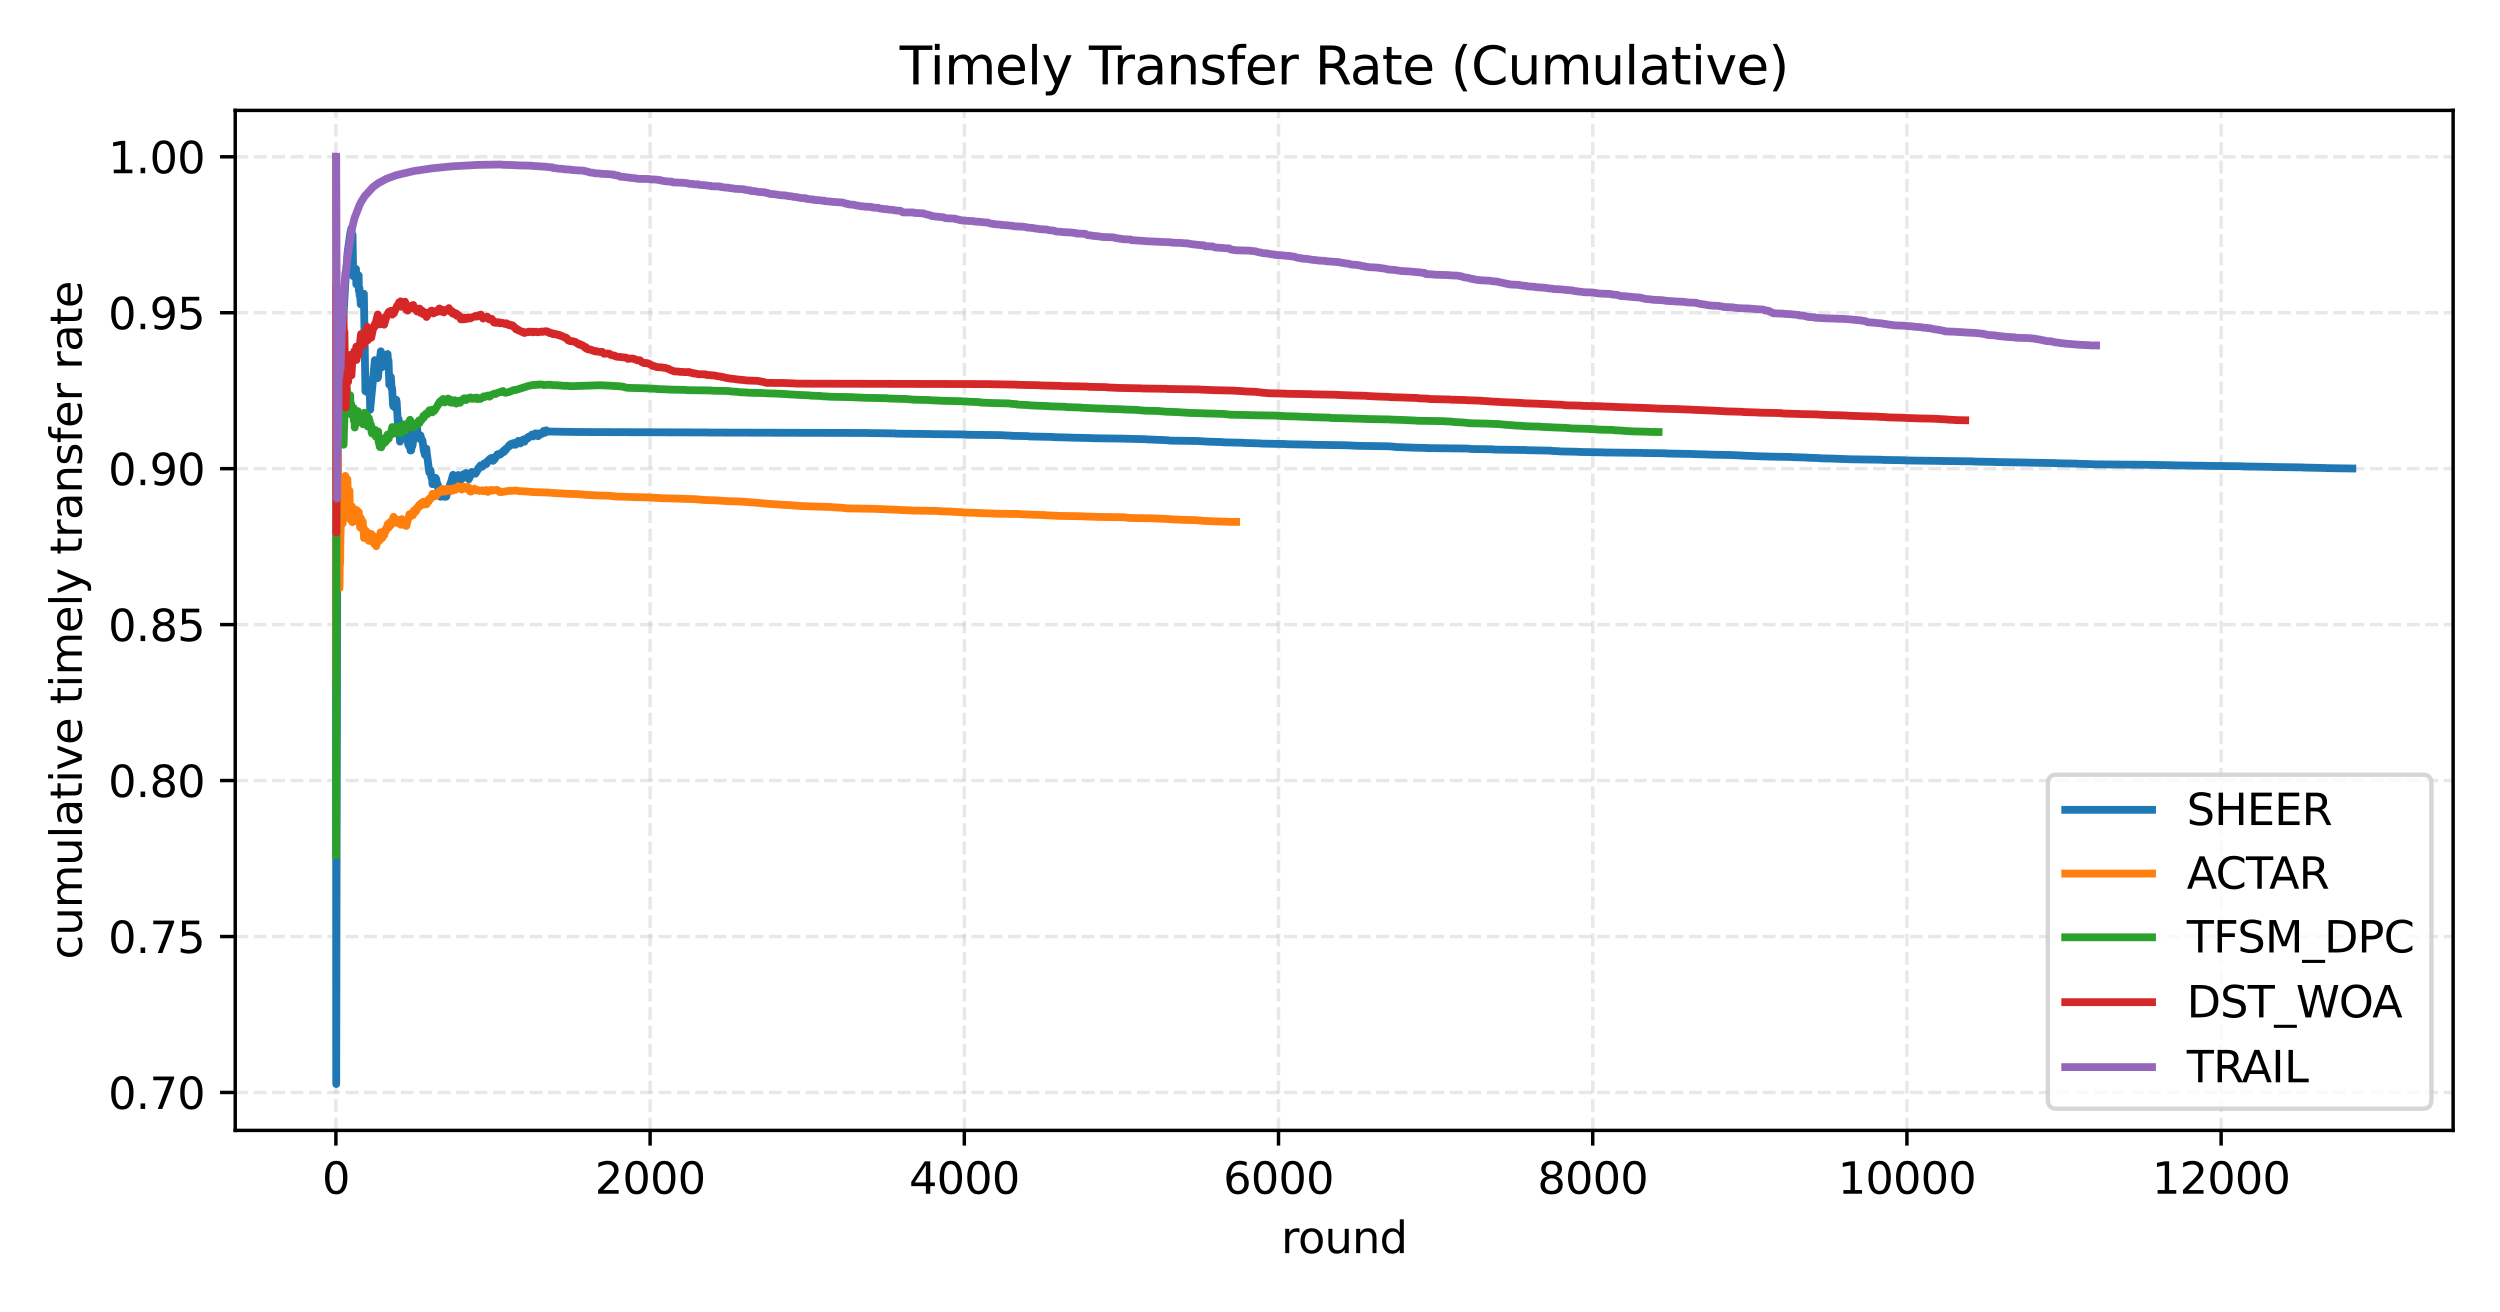 <?xml version="1.0" encoding="utf-8" standalone="no"?>
<!DOCTYPE svg PUBLIC "-//W3C//DTD SVG 1.1//EN"
  "http://www.w3.org/Graphics/SVG/1.1/DTD/svg11.dtd">
<svg xmlns:xlink="http://www.w3.org/1999/xlink" width="576pt" height="302.4pt" viewBox="0 0 576 302.4" xmlns="http://www.w3.org/2000/svg" version="1.1">
 <defs>
  <style type="text/css">*{stroke-linejoin: round; stroke-linecap: butt}</style>
 </defs>
 <g id="figure_1">
  <g id="patch_1">
   <path d="M 0 302.4 
L 576 302.4 
L 576 0 
L 0 0 
z
" style="fill: #ffffff"/>
  </g>
  <g id="axes_1">
   <g id="patch_2">
    <path d="M 54.2 260.44 
L 565.2 260.44 
L 565.2 25.44 
L 54.2 25.44 
z
" style="fill: #ffffff"/>
   </g>
   <g id="matplotlib.axis_1">
    <g id="xtick_1">
     <g id="line2d_1">
      <path d="M 77.391 260.44 
L 77.391 25.44 
" clip-path="url(#pe41f79b85f)" style="fill: none; stroke-dasharray: 2.96,1.28; stroke-dashoffset: 0; stroke: #b0b0b0; stroke-opacity: 0.3; stroke-width: 0.8"/>
     </g>
     <g id="line2d_2">
      <defs>
       <path id="ma974ae4943" d="M 0 0 
L 0 3.5 
" style="stroke: #000000; stroke-width: 0.8"/>
      </defs>
      <g>
       <use xlink:href="#ma974ae4943" x="77.391" y="260.44" style="stroke: #000000; stroke-width: 0.8"/>
      </g>
     </g>
     <g id="text_1">
      <!-- 0 -->
      <g transform="translate(74.21 275.038) scale(0.1 -0.1)">
       <defs>
        <path id="DejaVuSans-30" d="M 2034 4250 
Q 1547 4250 1301 3770 
Q 1056 3291 1056 2328 
Q 1056 1369 1301 889 
Q 1547 409 2034 409 
Q 2525 409 2770 889 
Q 3016 1369 3016 2328 
Q 3016 3291 2770 3770 
Q 2525 4250 2034 4250 
z
M 2034 4750 
Q 2819 4750 3233 4129 
Q 3647 3509 3647 2328 
Q 3647 1150 3233 529 
Q 2819 -91 2034 -91 
Q 1250 -91 836 529 
Q 422 1150 422 2328 
Q 422 3509 836 4129 
Q 1250 4750 2034 4750 
z
" transform="scale(0.016)"/>
       </defs>
       <use xlink:href="#DejaVuSans-30"/>
      </g>
     </g>
    </g>
    <g id="xtick_2">
     <g id="line2d_3">
      <path d="M 149.784 260.44 
L 149.784 25.44 
" clip-path="url(#pe41f79b85f)" style="fill: none; stroke-dasharray: 2.96,1.28; stroke-dashoffset: 0; stroke: #b0b0b0; stroke-opacity: 0.3; stroke-width: 0.8"/>
     </g>
     <g id="line2d_4">
      <g>
       <use xlink:href="#ma974ae4943" x="149.784" y="260.44" style="stroke: #000000; stroke-width: 0.8"/>
      </g>
     </g>
     <g id="text_2">
      <!-- 2000 -->
      <g transform="translate(137.059 275.038) scale(0.1 -0.1)">
       <defs>
        <path id="DejaVuSans-32" d="M 1228 531 
L 3431 531 
L 3431 0 
L 469 0 
L 469 531 
Q 828 903 1448 1529 
Q 2069 2156 2228 2338 
Q 2531 2678 2651 2914 
Q 2772 3150 2772 3378 
Q 2772 3750 2511 3984 
Q 2250 4219 1831 4219 
Q 1534 4219 1204 4116 
Q 875 4013 500 3803 
L 500 4441 
Q 881 4594 1212 4672 
Q 1544 4750 1819 4750 
Q 2544 4750 2975 4387 
Q 3406 4025 3406 3419 
Q 3406 3131 3298 2873 
Q 3191 2616 2906 2266 
Q 2828 2175 2409 1742 
Q 1991 1309 1228 531 
z
" transform="scale(0.016)"/>
       </defs>
       <use xlink:href="#DejaVuSans-32"/>
       <use xlink:href="#DejaVuSans-30" x="63.623"/>
       <use xlink:href="#DejaVuSans-30" x="127.246"/>
       <use xlink:href="#DejaVuSans-30" x="190.869"/>
      </g>
     </g>
    </g>
    <g id="xtick_3">
     <g id="line2d_5">
      <path d="M 222.177 260.44 
L 222.177 25.44 
" clip-path="url(#pe41f79b85f)" style="fill: none; stroke-dasharray: 2.96,1.28; stroke-dashoffset: 0; stroke: #b0b0b0; stroke-opacity: 0.3; stroke-width: 0.8"/>
     </g>
     <g id="line2d_6">
      <g>
       <use xlink:href="#ma974ae4943" x="222.177" y="260.44" style="stroke: #000000; stroke-width: 0.8"/>
      </g>
     </g>
     <g id="text_3">
      <!-- 4000 -->
      <g transform="translate(209.452 275.038) scale(0.1 -0.1)">
       <defs>
        <path id="DejaVuSans-34" d="M 2419 4116 
L 825 1625 
L 2419 1625 
L 2419 4116 
z
M 2253 4666 
L 3047 4666 
L 3047 1625 
L 3713 1625 
L 3713 1100 
L 3047 1100 
L 3047 0 
L 2419 0 
L 2419 1100 
L 313 1100 
L 313 1709 
L 2253 4666 
z
" transform="scale(0.016)"/>
       </defs>
       <use xlink:href="#DejaVuSans-34"/>
       <use xlink:href="#DejaVuSans-30" x="63.623"/>
       <use xlink:href="#DejaVuSans-30" x="127.246"/>
       <use xlink:href="#DejaVuSans-30" x="190.869"/>
      </g>
     </g>
    </g>
    <g id="xtick_4">
     <g id="line2d_7">
      <path d="M 294.57 260.44 
L 294.57 25.44 
" clip-path="url(#pe41f79b85f)" style="fill: none; stroke-dasharray: 2.96,1.28; stroke-dashoffset: 0; stroke: #b0b0b0; stroke-opacity: 0.3; stroke-width: 0.8"/>
     </g>
     <g id="line2d_8">
      <g>
       <use xlink:href="#ma974ae4943" x="294.57" y="260.44" style="stroke: #000000; stroke-width: 0.8"/>
      </g>
     </g>
     <g id="text_4">
      <!-- 6000 -->
      <g transform="translate(281.845 275.038) scale(0.1 -0.1)">
       <defs>
        <path id="DejaVuSans-36" d="M 2113 2584 
Q 1688 2584 1439 2293 
Q 1191 2003 1191 1497 
Q 1191 994 1439 701 
Q 1688 409 2113 409 
Q 2538 409 2786 701 
Q 3034 994 3034 1497 
Q 3034 2003 2786 2293 
Q 2538 2584 2113 2584 
z
M 3366 4563 
L 3366 3988 
Q 3128 4100 2886 4159 
Q 2644 4219 2406 4219 
Q 1781 4219 1451 3797 
Q 1122 3375 1075 2522 
Q 1259 2794 1537 2939 
Q 1816 3084 2150 3084 
Q 2853 3084 3261 2657 
Q 3669 2231 3669 1497 
Q 3669 778 3244 343 
Q 2819 -91 2113 -91 
Q 1303 -91 875 529 
Q 447 1150 447 2328 
Q 447 3434 972 4092 
Q 1497 4750 2381 4750 
Q 2619 4750 2861 4703 
Q 3103 4656 3366 4563 
z
" transform="scale(0.016)"/>
       </defs>
       <use xlink:href="#DejaVuSans-36"/>
       <use xlink:href="#DejaVuSans-30" x="63.623"/>
       <use xlink:href="#DejaVuSans-30" x="127.246"/>
       <use xlink:href="#DejaVuSans-30" x="190.869"/>
      </g>
     </g>
    </g>
    <g id="xtick_5">
     <g id="line2d_9">
      <path d="M 366.963 260.44 
L 366.963 25.44 
" clip-path="url(#pe41f79b85f)" style="fill: none; stroke-dasharray: 2.96,1.28; stroke-dashoffset: 0; stroke: #b0b0b0; stroke-opacity: 0.3; stroke-width: 0.8"/>
     </g>
     <g id="line2d_10">
      <g>
       <use xlink:href="#ma974ae4943" x="366.963" y="260.44" style="stroke: #000000; stroke-width: 0.8"/>
      </g>
     </g>
     <g id="text_5">
      <!-- 8000 -->
      <g transform="translate(354.238 275.038) scale(0.1 -0.1)">
       <defs>
        <path id="DejaVuSans-38" d="M 2034 2216 
Q 1584 2216 1326 1975 
Q 1069 1734 1069 1313 
Q 1069 891 1326 650 
Q 1584 409 2034 409 
Q 2484 409 2743 651 
Q 3003 894 3003 1313 
Q 3003 1734 2745 1975 
Q 2488 2216 2034 2216 
z
M 1403 2484 
Q 997 2584 770 2862 
Q 544 3141 544 3541 
Q 544 4100 942 4425 
Q 1341 4750 2034 4750 
Q 2731 4750 3128 4425 
Q 3525 4100 3525 3541 
Q 3525 3141 3298 2862 
Q 3072 2584 2669 2484 
Q 3125 2378 3379 2068 
Q 3634 1759 3634 1313 
Q 3634 634 3220 271 
Q 2806 -91 2034 -91 
Q 1263 -91 848 271 
Q 434 634 434 1313 
Q 434 1759 690 2068 
Q 947 2378 1403 2484 
z
M 1172 3481 
Q 1172 3119 1398 2916 
Q 1625 2713 2034 2713 
Q 2441 2713 2670 2916 
Q 2900 3119 2900 3481 
Q 2900 3844 2670 4047 
Q 2441 4250 2034 4250 
Q 1625 4250 1398 4047 
Q 1172 3844 1172 3481 
z
" transform="scale(0.016)"/>
       </defs>
       <use xlink:href="#DejaVuSans-38"/>
       <use xlink:href="#DejaVuSans-30" x="63.623"/>
       <use xlink:href="#DejaVuSans-30" x="127.246"/>
       <use xlink:href="#DejaVuSans-30" x="190.869"/>
      </g>
     </g>
    </g>
    <g id="xtick_6">
     <g id="line2d_11">
      <path d="M 439.356 260.44 
L 439.356 25.44 
" clip-path="url(#pe41f79b85f)" style="fill: none; stroke-dasharray: 2.96,1.28; stroke-dashoffset: 0; stroke: #b0b0b0; stroke-opacity: 0.3; stroke-width: 0.8"/>
     </g>
     <g id="line2d_12">
      <g>
       <use xlink:href="#ma974ae4943" x="439.356" y="260.44" style="stroke: #000000; stroke-width: 0.8"/>
      </g>
     </g>
     <g id="text_6">
      <!-- 10000 -->
      <g transform="translate(423.449 275.038) scale(0.1 -0.1)">
       <defs>
        <path id="DejaVuSans-31" d="M 794 531 
L 1825 531 
L 1825 4091 
L 703 3866 
L 703 4441 
L 1819 4666 
L 2450 4666 
L 2450 531 
L 3481 531 
L 3481 0 
L 794 0 
L 794 531 
z
" transform="scale(0.016)"/>
       </defs>
       <use xlink:href="#DejaVuSans-31"/>
       <use xlink:href="#DejaVuSans-30" x="63.623"/>
       <use xlink:href="#DejaVuSans-30" x="127.246"/>
       <use xlink:href="#DejaVuSans-30" x="190.869"/>
       <use xlink:href="#DejaVuSans-30" x="254.492"/>
      </g>
     </g>
    </g>
    <g id="xtick_7">
     <g id="line2d_13">
      <path d="M 511.749 260.44 
L 511.749 25.44 
" clip-path="url(#pe41f79b85f)" style="fill: none; stroke-dasharray: 2.96,1.28; stroke-dashoffset: 0; stroke: #b0b0b0; stroke-opacity: 0.3; stroke-width: 0.8"/>
     </g>
     <g id="line2d_14">
      <g>
       <use xlink:href="#ma974ae4943" x="511.749" y="260.44" style="stroke: #000000; stroke-width: 0.8"/>
      </g>
     </g>
     <g id="text_7">
      <!-- 12000 -->
      <g transform="translate(495.842 275.038) scale(0.1 -0.1)">
       <use xlink:href="#DejaVuSans-31"/>
       <use xlink:href="#DejaVuSans-32" x="63.623"/>
       <use xlink:href="#DejaVuSans-30" x="127.246"/>
       <use xlink:href="#DejaVuSans-30" x="190.869"/>
       <use xlink:href="#DejaVuSans-30" x="254.492"/>
      </g>
     </g>
    </g>
    <g id="text_8">
     <!-- round -->
     <g transform="translate(295.186 288.717) scale(0.1 -0.1)">
      <defs>
       <path id="DejaVuSans-72" d="M 2631 2963 
Q 2534 3019 2420 3045 
Q 2306 3072 2169 3072 
Q 1681 3072 1420 2755 
Q 1159 2438 1159 1844 
L 1159 0 
L 581 0 
L 581 3500 
L 1159 3500 
L 1159 2956 
Q 1341 3275 1631 3429 
Q 1922 3584 2338 3584 
Q 2397 3584 2469 3576 
Q 2541 3569 2628 3553 
L 2631 2963 
z
" transform="scale(0.016)"/>
       <path id="DejaVuSans-6f" d="M 1959 3097 
Q 1497 3097 1228 2736 
Q 959 2375 959 1747 
Q 959 1119 1226 758 
Q 1494 397 1959 397 
Q 2419 397 2687 759 
Q 2956 1122 2956 1747 
Q 2956 2369 2687 2733 
Q 2419 3097 1959 3097 
z
M 1959 3584 
Q 2709 3584 3137 3096 
Q 3566 2609 3566 1747 
Q 3566 888 3137 398 
Q 2709 -91 1959 -91 
Q 1206 -91 779 398 
Q 353 888 353 1747 
Q 353 2609 779 3096 
Q 1206 3584 1959 3584 
z
" transform="scale(0.016)"/>
       <path id="DejaVuSans-75" d="M 544 1381 
L 544 3500 
L 1119 3500 
L 1119 1403 
Q 1119 906 1312 657 
Q 1506 409 1894 409 
Q 2359 409 2629 706 
Q 2900 1003 2900 1516 
L 2900 3500 
L 3475 3500 
L 3475 0 
L 2900 0 
L 2900 538 
Q 2691 219 2414 64 
Q 2138 -91 1772 -91 
Q 1169 -91 856 284 
Q 544 659 544 1381 
z
M 1991 3584 
L 1991 3584 
z
" transform="scale(0.016)"/>
       <path id="DejaVuSans-6e" d="M 3513 2113 
L 3513 0 
L 2938 0 
L 2938 2094 
Q 2938 2591 2744 2837 
Q 2550 3084 2163 3084 
Q 1697 3084 1428 2787 
Q 1159 2491 1159 1978 
L 1159 0 
L 581 0 
L 581 3500 
L 1159 3500 
L 1159 2956 
Q 1366 3272 1645 3428 
Q 1925 3584 2291 3584 
Q 2894 3584 3203 3211 
Q 3513 2838 3513 2113 
z
" transform="scale(0.016)"/>
       <path id="DejaVuSans-64" d="M 2906 2969 
L 2906 4863 
L 3481 4863 
L 3481 0 
L 2906 0 
L 2906 525 
Q 2725 213 2448 61 
Q 2172 -91 1784 -91 
Q 1150 -91 751 415 
Q 353 922 353 1747 
Q 353 2572 751 3078 
Q 1150 3584 1784 3584 
Q 2172 3584 2448 3432 
Q 2725 3281 2906 2969 
z
M 947 1747 
Q 947 1113 1208 752 
Q 1469 391 1925 391 
Q 2381 391 2643 752 
Q 2906 1113 2906 1747 
Q 2906 2381 2643 2742 
Q 2381 3103 1925 3103 
Q 1469 3103 1208 2742 
Q 947 2381 947 1747 
z
" transform="scale(0.016)"/>
      </defs>
      <use xlink:href="#DejaVuSans-72"/>
      <use xlink:href="#DejaVuSans-6f" x="38.863"/>
      <use xlink:href="#DejaVuSans-75" x="100.045"/>
      <use xlink:href="#DejaVuSans-6e" x="163.424"/>
      <use xlink:href="#DejaVuSans-64" x="226.803"/>
     </g>
    </g>
   </g>
   <g id="matplotlib.axis_2">
    <g id="ytick_1">
     <g id="line2d_15">
      <path d="M 54.2 251.7 
L 565.2 251.7 
" clip-path="url(#pe41f79b85f)" style="fill: none; stroke-dasharray: 2.96,1.28; stroke-dashoffset: 0; stroke: #b0b0b0; stroke-opacity: 0.3; stroke-width: 0.8"/>
     </g>
     <g id="line2d_16">
      <defs>
       <path id="m2ee0472b89" d="M 0 0 
L -3.5 0 
" style="stroke: #000000; stroke-width: 0.8"/>
      </defs>
      <g>
       <use xlink:href="#m2ee0472b89" x="54.2" y="251.7" style="stroke: #000000; stroke-width: 0.8"/>
      </g>
     </g>
     <g id="text_9">
      <!-- 0.70 -->
      <g transform="translate(24.934 255.5) scale(0.1 -0.1)">
       <defs>
        <path id="DejaVuSans-2e" d="M 684 794 
L 1344 794 
L 1344 0 
L 684 0 
L 684 794 
z
" transform="scale(0.016)"/>
        <path id="DejaVuSans-37" d="M 525 4666 
L 3525 4666 
L 3525 4397 
L 1831 0 
L 1172 0 
L 2766 4134 
L 525 4134 
L 525 4666 
z
" transform="scale(0.016)"/>
       </defs>
       <use xlink:href="#DejaVuSans-30"/>
       <use xlink:href="#DejaVuSans-2e" x="63.623"/>
       <use xlink:href="#DejaVuSans-37" x="95.41"/>
       <use xlink:href="#DejaVuSans-30" x="159.033"/>
      </g>
     </g>
    </g>
    <g id="ytick_2">
     <g id="line2d_17">
      <path d="M 54.2 215.771 
L 565.2 215.771 
" clip-path="url(#pe41f79b85f)" style="fill: none; stroke-dasharray: 2.96,1.28; stroke-dashoffset: 0; stroke: #b0b0b0; stroke-opacity: 0.3; stroke-width: 0.8"/>
     </g>
     <g id="line2d_18">
      <g>
       <use xlink:href="#m2ee0472b89" x="54.2" y="215.771" style="stroke: #000000; stroke-width: 0.8"/>
      </g>
     </g>
     <g id="text_10">
      <!-- 0.75 -->
      <g transform="translate(24.934 219.57) scale(0.1 -0.1)">
       <defs>
        <path id="DejaVuSans-35" d="M 691 4666 
L 3169 4666 
L 3169 4134 
L 1269 4134 
L 1269 2991 
Q 1406 3038 1543 3061 
Q 1681 3084 1819 3084 
Q 2600 3084 3056 2656 
Q 3513 2228 3513 1497 
Q 3513 744 3044 326 
Q 2575 -91 1722 -91 
Q 1428 -91 1123 -41 
Q 819 9 494 109 
L 494 744 
Q 775 591 1075 516 
Q 1375 441 1709 441 
Q 2250 441 2565 725 
Q 2881 1009 2881 1497 
Q 2881 1984 2565 2268 
Q 2250 2553 1709 2553 
Q 1456 2553 1204 2497 
Q 953 2441 691 2322 
L 691 4666 
z
" transform="scale(0.016)"/>
       </defs>
       <use xlink:href="#DejaVuSans-30"/>
       <use xlink:href="#DejaVuSans-2e" x="63.623"/>
       <use xlink:href="#DejaVuSans-37" x="95.41"/>
       <use xlink:href="#DejaVuSans-35" x="159.033"/>
      </g>
     </g>
    </g>
    <g id="ytick_3">
     <g id="line2d_19">
      <path d="M 54.2 179.841 
L 565.2 179.841 
" clip-path="url(#pe41f79b85f)" style="fill: none; stroke-dasharray: 2.96,1.28; stroke-dashoffset: 0; stroke: #b0b0b0; stroke-opacity: 0.3; stroke-width: 0.8"/>
     </g>
     <g id="line2d_20">
      <g>
       <use xlink:href="#m2ee0472b89" x="54.2" y="179.841" style="stroke: #000000; stroke-width: 0.8"/>
      </g>
     </g>
     <g id="text_11">
      <!-- 0.80 -->
      <g transform="translate(24.934 183.64) scale(0.1 -0.1)">
       <use xlink:href="#DejaVuSans-30"/>
       <use xlink:href="#DejaVuSans-2e" x="63.623"/>
       <use xlink:href="#DejaVuSans-38" x="95.41"/>
       <use xlink:href="#DejaVuSans-30" x="159.033"/>
      </g>
     </g>
    </g>
    <g id="ytick_4">
     <g id="line2d_21">
      <path d="M 54.2 143.911 
L 565.2 143.911 
" clip-path="url(#pe41f79b85f)" style="fill: none; stroke-dasharray: 2.96,1.28; stroke-dashoffset: 0; stroke: #b0b0b0; stroke-opacity: 0.3; stroke-width: 0.8"/>
     </g>
     <g id="line2d_22">
      <g>
       <use xlink:href="#m2ee0472b89" x="54.2" y="143.911" style="stroke: #000000; stroke-width: 0.8"/>
      </g>
     </g>
     <g id="text_12">
      <!-- 0.85 -->
      <g transform="translate(24.934 147.71) scale(0.1 -0.1)">
       <use xlink:href="#DejaVuSans-30"/>
       <use xlink:href="#DejaVuSans-2e" x="63.623"/>
       <use xlink:href="#DejaVuSans-38" x="95.41"/>
       <use xlink:href="#DejaVuSans-35" x="159.033"/>
      </g>
     </g>
    </g>
    <g id="ytick_5">
     <g id="line2d_23">
      <path d="M 54.2 107.981 
L 565.2 107.981 
" clip-path="url(#pe41f79b85f)" style="fill: none; stroke-dasharray: 2.96,1.28; stroke-dashoffset: 0; stroke: #b0b0b0; stroke-opacity: 0.3; stroke-width: 0.8"/>
     </g>
     <g id="line2d_24">
      <g>
       <use xlink:href="#m2ee0472b89" x="54.2" y="107.981" style="stroke: #000000; stroke-width: 0.8"/>
      </g>
     </g>
     <g id="text_13">
      <!-- 0.90 -->
      <g transform="translate(24.934 111.781) scale(0.1 -0.1)">
       <defs>
        <path id="DejaVuSans-39" d="M 703 97 
L 703 672 
Q 941 559 1184 500 
Q 1428 441 1663 441 
Q 2288 441 2617 861 
Q 2947 1281 2994 2138 
Q 2813 1869 2534 1725 
Q 2256 1581 1919 1581 
Q 1219 1581 811 2004 
Q 403 2428 403 3163 
Q 403 3881 828 4315 
Q 1253 4750 1959 4750 
Q 2769 4750 3195 4129 
Q 3622 3509 3622 2328 
Q 3622 1225 3098 567 
Q 2575 -91 1691 -91 
Q 1453 -91 1209 -44 
Q 966 3 703 97 
z
M 1959 2075 
Q 2384 2075 2632 2365 
Q 2881 2656 2881 3163 
Q 2881 3666 2632 3958 
Q 2384 4250 1959 4250 
Q 1534 4250 1286 3958 
Q 1038 3666 1038 3163 
Q 1038 2656 1286 2365 
Q 1534 2075 1959 2075 
z
" transform="scale(0.016)"/>
       </defs>
       <use xlink:href="#DejaVuSans-30"/>
       <use xlink:href="#DejaVuSans-2e" x="63.623"/>
       <use xlink:href="#DejaVuSans-39" x="95.41"/>
       <use xlink:href="#DejaVuSans-30" x="159.033"/>
      </g>
     </g>
    </g>
    <g id="ytick_6">
     <g id="line2d_25">
      <path d="M 54.2 72.052 
L 565.2 72.052 
" clip-path="url(#pe41f79b85f)" style="fill: none; stroke-dasharray: 2.96,1.28; stroke-dashoffset: 0; stroke: #b0b0b0; stroke-opacity: 0.3; stroke-width: 0.8"/>
     </g>
     <g id="line2d_26">
      <g>
       <use xlink:href="#m2ee0472b89" x="54.2" y="72.052" style="stroke: #000000; stroke-width: 0.8"/>
      </g>
     </g>
     <g id="text_14">
      <!-- 0.95 -->
      <g transform="translate(24.934 75.851) scale(0.1 -0.1)">
       <use xlink:href="#DejaVuSans-30"/>
       <use xlink:href="#DejaVuSans-2e" x="63.623"/>
       <use xlink:href="#DejaVuSans-39" x="95.41"/>
       <use xlink:href="#DejaVuSans-35" x="159.033"/>
      </g>
     </g>
    </g>
    <g id="ytick_7">
     <g id="line2d_27">
      <path d="M 54.2 36.122 
L 565.2 36.122 
" clip-path="url(#pe41f79b85f)" style="fill: none; stroke-dasharray: 2.96,1.28; stroke-dashoffset: 0; stroke: #b0b0b0; stroke-opacity: 0.3; stroke-width: 0.8"/>
     </g>
     <g id="line2d_28">
      <g>
       <use xlink:href="#m2ee0472b89" x="54.2" y="36.122" style="stroke: #000000; stroke-width: 0.8"/>
      </g>
     </g>
     <g id="text_15">
      <!-- 1.00 -->
      <g transform="translate(24.934 39.921) scale(0.1 -0.1)">
       <use xlink:href="#DejaVuSans-31"/>
       <use xlink:href="#DejaVuSans-2e" x="63.623"/>
       <use xlink:href="#DejaVuSans-30" x="95.41"/>
       <use xlink:href="#DejaVuSans-30" x="159.033"/>
      </g>
     </g>
    </g>
    <g id="text_16">
     <!-- cumulative timely transfer rate -->
     <g transform="translate(18.855 221.049) rotate(-90) scale(0.1 -0.1)">
      <defs>
       <path id="DejaVuSans-63" d="M 3122 3366 
L 3122 2828 
Q 2878 2963 2633 3030 
Q 2388 3097 2138 3097 
Q 1578 3097 1268 2742 
Q 959 2388 959 1747 
Q 959 1106 1268 751 
Q 1578 397 2138 397 
Q 2388 397 2633 464 
Q 2878 531 3122 666 
L 3122 134 
Q 2881 22 2623 -34 
Q 2366 -91 2075 -91 
Q 1284 -91 818 406 
Q 353 903 353 1747 
Q 353 2603 823 3093 
Q 1294 3584 2113 3584 
Q 2378 3584 2631 3529 
Q 2884 3475 3122 3366 
z
" transform="scale(0.016)"/>
       <path id="DejaVuSans-6d" d="M 3328 2828 
Q 3544 3216 3844 3400 
Q 4144 3584 4550 3584 
Q 5097 3584 5394 3201 
Q 5691 2819 5691 2113 
L 5691 0 
L 5113 0 
L 5113 2094 
Q 5113 2597 4934 2840 
Q 4756 3084 4391 3084 
Q 3944 3084 3684 2787 
Q 3425 2491 3425 1978 
L 3425 0 
L 2847 0 
L 2847 2094 
Q 2847 2600 2669 2842 
Q 2491 3084 2119 3084 
Q 1678 3084 1418 2786 
Q 1159 2488 1159 1978 
L 1159 0 
L 581 0 
L 581 3500 
L 1159 3500 
L 1159 2956 
Q 1356 3278 1631 3431 
Q 1906 3584 2284 3584 
Q 2666 3584 2933 3390 
Q 3200 3197 3328 2828 
z
" transform="scale(0.016)"/>
       <path id="DejaVuSans-6c" d="M 603 4863 
L 1178 4863 
L 1178 0 
L 603 0 
L 603 4863 
z
" transform="scale(0.016)"/>
       <path id="DejaVuSans-61" d="M 2194 1759 
Q 1497 1759 1228 1600 
Q 959 1441 959 1056 
Q 959 750 1161 570 
Q 1363 391 1709 391 
Q 2188 391 2477 730 
Q 2766 1069 2766 1631 
L 2766 1759 
L 2194 1759 
z
M 3341 1997 
L 3341 0 
L 2766 0 
L 2766 531 
Q 2569 213 2275 61 
Q 1981 -91 1556 -91 
Q 1019 -91 701 211 
Q 384 513 384 1019 
Q 384 1609 779 1909 
Q 1175 2209 1959 2209 
L 2766 2209 
L 2766 2266 
Q 2766 2663 2505 2880 
Q 2244 3097 1772 3097 
Q 1472 3097 1187 3025 
Q 903 2953 641 2809 
L 641 3341 
Q 956 3463 1253 3523 
Q 1550 3584 1831 3584 
Q 2591 3584 2966 3190 
Q 3341 2797 3341 1997 
z
" transform="scale(0.016)"/>
       <path id="DejaVuSans-74" d="M 1172 4494 
L 1172 3500 
L 2356 3500 
L 2356 3053 
L 1172 3053 
L 1172 1153 
Q 1172 725 1289 603 
Q 1406 481 1766 481 
L 2356 481 
L 2356 0 
L 1766 0 
Q 1100 0 847 248 
Q 594 497 594 1153 
L 594 3053 
L 172 3053 
L 172 3500 
L 594 3500 
L 594 4494 
L 1172 4494 
z
" transform="scale(0.016)"/>
       <path id="DejaVuSans-69" d="M 603 3500 
L 1178 3500 
L 1178 0 
L 603 0 
L 603 3500 
z
M 603 4863 
L 1178 4863 
L 1178 4134 
L 603 4134 
L 603 4863 
z
" transform="scale(0.016)"/>
       <path id="DejaVuSans-76" d="M 191 3500 
L 800 3500 
L 1894 563 
L 2988 3500 
L 3597 3500 
L 2284 0 
L 1503 0 
L 191 3500 
z
" transform="scale(0.016)"/>
       <path id="DejaVuSans-65" d="M 3597 1894 
L 3597 1613 
L 953 1613 
Q 991 1019 1311 708 
Q 1631 397 2203 397 
Q 2534 397 2845 478 
Q 3156 559 3463 722 
L 3463 178 
Q 3153 47 2828 -22 
Q 2503 -91 2169 -91 
Q 1331 -91 842 396 
Q 353 884 353 1716 
Q 353 2575 817 3079 
Q 1281 3584 2069 3584 
Q 2775 3584 3186 3129 
Q 3597 2675 3597 1894 
z
M 3022 2063 
Q 3016 2534 2758 2815 
Q 2500 3097 2075 3097 
Q 1594 3097 1305 2825 
Q 1016 2553 972 2059 
L 3022 2063 
z
" transform="scale(0.016)"/>
       <path id="DejaVuSans-20" transform="scale(0.016)"/>
       <path id="DejaVuSans-79" d="M 2059 -325 
Q 1816 -950 1584 -1140 
Q 1353 -1331 966 -1331 
L 506 -1331 
L 506 -850 
L 844 -850 
Q 1081 -850 1212 -737 
Q 1344 -625 1503 -206 
L 1606 56 
L 191 3500 
L 800 3500 
L 1894 763 
L 2988 3500 
L 3597 3500 
L 2059 -325 
z
" transform="scale(0.016)"/>
       <path id="DejaVuSans-73" d="M 2834 3397 
L 2834 2853 
Q 2591 2978 2328 3040 
Q 2066 3103 1784 3103 
Q 1356 3103 1142 2972 
Q 928 2841 928 2578 
Q 928 2378 1081 2264 
Q 1234 2150 1697 2047 
L 1894 2003 
Q 2506 1872 2764 1633 
Q 3022 1394 3022 966 
Q 3022 478 2636 193 
Q 2250 -91 1575 -91 
Q 1294 -91 989 -36 
Q 684 19 347 128 
L 347 722 
Q 666 556 975 473 
Q 1284 391 1588 391 
Q 1994 391 2212 530 
Q 2431 669 2431 922 
Q 2431 1156 2273 1281 
Q 2116 1406 1581 1522 
L 1381 1569 
Q 847 1681 609 1914 
Q 372 2147 372 2553 
Q 372 3047 722 3315 
Q 1072 3584 1716 3584 
Q 2034 3584 2315 3537 
Q 2597 3491 2834 3397 
z
" transform="scale(0.016)"/>
       <path id="DejaVuSans-66" d="M 2375 4863 
L 2375 4384 
L 1825 4384 
Q 1516 4384 1395 4259 
Q 1275 4134 1275 3809 
L 1275 3500 
L 2222 3500 
L 2222 3053 
L 1275 3053 
L 1275 0 
L 697 0 
L 697 3053 
L 147 3053 
L 147 3500 
L 697 3500 
L 697 3744 
Q 697 4328 969 4595 
Q 1241 4863 1831 4863 
L 2375 4863 
z
" transform="scale(0.016)"/>
      </defs>
      <use xlink:href="#DejaVuSans-63"/>
      <use xlink:href="#DejaVuSans-75" x="54.98"/>
      <use xlink:href="#DejaVuSans-6d" x="118.359"/>
      <use xlink:href="#DejaVuSans-75" x="215.771"/>
      <use xlink:href="#DejaVuSans-6c" x="279.15"/>
      <use xlink:href="#DejaVuSans-61" x="306.934"/>
      <use xlink:href="#DejaVuSans-74" x="368.213"/>
      <use xlink:href="#DejaVuSans-69" x="407.422"/>
      <use xlink:href="#DejaVuSans-76" x="435.205"/>
      <use xlink:href="#DejaVuSans-65" x="494.385"/>
      <use xlink:href="#DejaVuSans-20" x="555.908"/>
      <use xlink:href="#DejaVuSans-74" x="587.695"/>
      <use xlink:href="#DejaVuSans-69" x="626.904"/>
      <use xlink:href="#DejaVuSans-6d" x="654.688"/>
      <use xlink:href="#DejaVuSans-65" x="752.1"/>
      <use xlink:href="#DejaVuSans-6c" x="813.623"/>
      <use xlink:href="#DejaVuSans-79" x="841.406"/>
      <use xlink:href="#DejaVuSans-20" x="900.586"/>
      <use xlink:href="#DejaVuSans-74" x="932.373"/>
      <use xlink:href="#DejaVuSans-72" x="971.582"/>
      <use xlink:href="#DejaVuSans-61" x="1012.695"/>
      <use xlink:href="#DejaVuSans-6e" x="1073.975"/>
      <use xlink:href="#DejaVuSans-73" x="1137.354"/>
      <use xlink:href="#DejaVuSans-66" x="1189.453"/>
      <use xlink:href="#DejaVuSans-65" x="1224.658"/>
      <use xlink:href="#DejaVuSans-72" x="1286.182"/>
      <use xlink:href="#DejaVuSans-20" x="1327.295"/>
      <use xlink:href="#DejaVuSans-72" x="1359.082"/>
      <use xlink:href="#DejaVuSans-61" x="1400.195"/>
      <use xlink:href="#DejaVuSans-74" x="1461.475"/>
      <use xlink:href="#DejaVuSans-65" x="1500.684"/>
     </g>
    </g>
   </g>
   <g id="line2d_29">
    <path d="M 77.427 120.662 
L 77.463 249.758 
L 77.536 205.79 
L 77.753 109.713 
L 78.079 74.658 
L 78.151 70.245 
L 78.187 81.269 
L 78.26 77.48 
L 78.332 74.109 
L 78.368 81.699 
L 78.441 78.811 
L 78.513 76.267 
L 78.549 77.554 
L 78.658 87.367 
L 78.694 85.914 
L 79.056 74.308 
L 79.599 64.454 
L 80.106 58.048 
L 80.721 53.649 
L 80.975 52.59 
L 81.011 55.013 
L 81.083 54.782 
L 81.228 54.078 
L 81.373 63.539 
L 81.409 63.232 
L 81.445 63.671 
L 81.481 63.406 
L 81.626 62.327 
L 81.662 62.736 
L 81.698 63.402 
L 81.771 62.906 
L 82.024 61.971 
L 82.097 65.51 
L 82.169 65.1 
L 82.422 63.608 
L 82.459 63.71 
L 82.495 64.261 
L 82.567 63.809 
L 82.64 63.468 
L 82.676 66.983 
L 82.748 66.706 
L 82.821 66.35 
L 82.857 68.076 
L 82.929 67.711 
L 82.965 67.5 
L 83.11 70.117 
L 83.508 68.025 
L 83.544 69.143 
L 83.617 68.775 
L 83.834 67.683 
L 84.196 90.14 
L 84.232 89.841 
L 84.341 89.116 
L 84.377 90.23 
L 84.449 89.759 
L 84.667 88.448 
L 84.703 89.562 
L 84.775 89.116 
L 85.029 87.657 
L 85.137 91.042 
L 85.173 90.715 
L 85.21 90.429 
L 85.282 94.399 
L 85.354 93.578 
L 86.078 86.084 
L 86.368 82.97 
L 86.44 83.995 
L 86.549 85.195 
L 86.585 84.904 
L 86.621 84.527 
L 86.766 87.097 
L 86.802 86.699 
L 86.838 86.921 
L 86.947 85.598 
L 86.983 87.138 
L 87.056 86.379 
L 87.092 86.911 
L 87.128 86.504 
L 87.635 81.796 
L 87.743 80.944 
L 87.924 83.26 
L 87.997 82.86 
L 88.069 84.575 
L 88.141 83.944 
L 88.286 82.805 
L 88.322 83.529 
L 88.395 83.519 
L 88.612 81.931 
L 88.721 84.104 
L 88.793 83.838 
L 89.119 82.393 
L 89.155 82.62 
L 89.191 82.317 
L 89.3 81.571 
L 89.408 83.588 
L 89.481 83.277 
L 89.517 83.07 
L 89.698 88.625 
L 89.77 88.171 
L 90.024 86.824 
L 90.06 86.93 
L 90.241 89.579 
L 90.313 89.366 
L 90.349 89.592 
L 90.567 93.408 
L 90.603 93.248 
L 90.639 93.617 
L 90.675 93.382 
L 90.784 92.602 
L 90.82 92.827 
L 91.001 93.897 
L 91.291 92.097 
L 91.399 92.684 
L 91.472 93.996 
L 91.652 97.273 
L 91.689 97.63 
L 91.725 97.369 
L 91.833 96.551 
L 91.87 96.984 
L 92.159 101.752 
L 92.268 101.059 
L 92.702 98.386 
L 92.738 98.587 
L 92.775 98.847 
L 92.811 98.596 
L 92.883 97.969 
L 92.956 98.124 
L 93.1 99.858 
L 93.173 99.357 
L 93.39 98.45 
L 93.426 98.509 
L 93.499 99.159 
L 93.535 98.878 
L 93.607 98.523 
L 93.643 98.575 
L 93.788 99.634 
L 94.041 102.4 
L 94.078 102.245 
L 94.114 102.107 
L 94.259 102.866 
L 94.367 102.294 
L 94.44 102.314 
L 94.548 103.435 
L 94.584 103.793 
L 94.621 103.559 
L 94.657 103.383 
L 94.693 103.567 
L 94.729 103.771 
L 94.765 103.537 
L 94.983 102.205 
L 95.019 102.722 
L 95.091 102.278 
L 95.67 98.568 
L 95.706 98.6 
L 95.96 97.533 
L 96.213 99.723 
L 96.286 99.823 
L 96.43 100.93 
L 96.467 100.772 
L 96.503 100.922 
L 96.539 100.816 
L 96.684 100.53 
L 96.792 100.874 
L 96.829 100.705 
L 96.901 100.339 
L 96.937 100.635 
L 97.118 101.461 
L 97.227 101.284 
L 97.335 101.478 
L 97.661 103.977 
L 97.697 103.889 
L 97.77 104.14 
L 97.914 104.837 
L 98.24 103.381 
L 98.385 105.06 
L 98.421 105.016 
L 98.819 108.171 
L 98.928 108.878 
L 98.964 108.698 
L 99.109 108.378 
L 99.181 108.338 
L 99.254 108.909 
L 99.399 110.017 
L 99.507 109.629 
L 99.652 111.555 
L 99.76 111.138 
L 99.869 110.733 
L 99.905 111.059 
L 99.978 110.787 
L 100.05 110.879 
L 100.122 110.613 
L 100.34 110.11 
L 100.484 110.502 
L 100.521 110.414 
L 100.738 111.913 
L 100.774 111.785 
L 100.846 111.611 
L 100.955 112.604 
L 100.991 112.516 
L 101.064 112.313 
L 101.1 112.371 
L 101.172 112.855 
L 101.208 112.679 
L 101.317 112.459 
L 101.498 114.455 
L 101.86 113.4 
L 101.932 113.734 
L 101.968 113.626 
L 102.005 113.469 
L 102.041 114.079 
L 102.113 113.766 
L 102.186 113.69 
L 102.222 113.976 
L 102.258 114.427 
L 102.33 114.265 
L 102.367 114.124 
L 102.403 114.196 
L 102.511 114.473 
L 102.548 114.378 
L 102.656 114.069 
L 102.801 114.423 
L 103.054 113.512 
L 103.851 111.188 
L 103.887 111.222 
L 104.14 110.299 
L 104.394 109.397 
L 104.43 109.449 
L 104.611 110.551 
L 104.647 110.404 
L 104.792 109.964 
L 104.9 110.947 
L 104.937 110.882 
L 105.154 110.613 
L 105.226 110.753 
L 105.262 110.623 
L 105.588 109.439 
L 105.805 110.461 
L 105.841 110.369 
L 105.878 110.309 
L 105.914 110.817 
L 105.986 110.543 
L 106.022 110.407 
L 106.059 110.681 
L 106.095 110.556 
L 106.276 109.975 
L 106.312 110.015 
L 106.348 110.396 
L 106.421 110.219 
L 106.638 109.341 
L 106.783 109.834 
L 106.927 109.315 
L 107 109.861 
L 107.072 109.748 
L 107.326 108.996 
L 107.362 109.08 
L 107.434 108.991 
L 107.543 109.7 
L 107.579 109.6 
L 107.615 109.497 
L 107.651 109.728 
L 107.796 110.149 
L 107.905 110.035 
L 108.013 110.408 
L 108.049 110.302 
L 108.23 109.77 
L 108.267 109.891 
L 108.303 109.806 
L 108.737 108.717 
L 108.773 108.934 
L 108.882 109.095 
L 108.991 108.853 
L 109.027 109.005 
L 109.135 109.088 
L 109.316 108.79 
L 109.461 108.872 
L 109.497 108.76 
L 109.534 109.136 
L 109.606 108.928 
L 109.787 108.691 
L 109.823 108.748 
L 109.859 108.664 
L 110.149 107.953 
L 110.185 108.117 
L 110.221 108.026 
L 110.33 107.697 
L 110.402 107.753 
L 110.438 107.791 
L 110.475 107.752 
L 110.728 107.23 
L 110.837 107.494 
L 110.873 107.386 
L 110.909 107.286 
L 110.945 107.477 
L 111.054 107.538 
L 111.235 107.097 
L 111.271 107.211 
L 111.416 107.094 
L 111.488 106.953 
L 111.561 106.783 
L 111.597 106.948 
L 111.633 107.105 
L 111.669 107.015 
L 111.814 106.81 
L 111.85 106.897 
L 111.886 106.857 
L 112.031 106.497 
L 112.067 106.918 
L 112.14 106.746 
L 112.429 106.158 
L 112.465 106.291 
L 112.502 106.235 
L 112.61 105.977 
L 112.646 106.223 
L 112.719 106.094 
L 112.9 105.702 
L 112.972 105.794 
L 113.045 105.613 
L 113.189 105.525 
L 113.298 105.915 
L 113.334 105.807 
L 113.479 105.49 
L 113.588 106.175 
L 113.624 106.058 
L 113.66 105.943 
L 113.696 106.088 
L 113.732 106.01 
L 113.877 105.75 
L 113.913 105.66 
L 113.95 105.811 
L 113.986 105.754 
L 114.167 105.439 
L 114.384 105.013 
L 114.42 105.079 
L 114.456 104.983 
L 114.601 104.691 
L 114.637 104.934 
L 114.71 104.831 
L 114.746 104.888 
L 114.782 104.794 
L 114.891 104.59 
L 114.963 104.655 
L 114.999 104.764 
L 115.035 104.709 
L 115.144 104.557 
L 115.253 104.721 
L 115.542 104.312 
L 115.578 104.425 
L 115.651 104.302 
L 116.049 103.824 
L 116.121 104.116 
L 116.194 103.946 
L 116.519 103.407 
L 116.556 103.644 
L 116.628 103.497 
L 116.954 103.107 
L 117.243 102.675 
L 117.316 102.844 
L 117.352 102.77 
L 117.605 102.354 
L 117.678 102.419 
L 117.823 102.485 
L 117.967 102.201 
L 118.004 102.412 
L 118.076 102.295 
L 118.184 102.123 
L 118.293 102.478 
L 118.329 102.413 
L 118.583 102.027 
L 118.655 102.241 
L 118.691 102.164 
L 118.727 102.089 
L 118.8 102.465 
L 118.836 102.384 
L 119.162 102.037 
L 119.451 101.561 
L 119.596 102.032 
L 119.813 101.642 
L 119.886 102.163 
L 119.958 102.033 
L 120.32 101.662 
L 120.501 101.317 
L 120.537 101.42 
L 120.573 101.465 
L 120.61 101.386 
L 120.682 101.246 
L 120.754 101.289 
L 120.827 101.779 
L 120.899 101.643 
L 121.37 100.922 
L 121.406 101.029 
L 121.478 100.901 
L 121.551 100.791 
L 121.587 101.03 
L 121.659 100.936 
L 121.84 100.602 
L 121.877 100.764 
L 121.949 100.66 
L 122.13 100.473 
L 122.202 100.449 
L 122.347 100.439 
L 122.383 100.48 
L 122.419 100.442 
L 122.6 100.105 
L 122.673 100.191 
L 122.818 100.55 
L 123.035 100.318 
L 123.071 100.347 
L 123.107 100.291 
L 123.361 99.853 
L 123.505 100.101 
L 123.542 100.033 
L 123.578 100.131 
L 123.614 100.231 
L 123.686 100.127 
L 123.831 99.859 
L 123.976 100.49 
L 124.302 100.001 
L 124.338 100.161 
L 124.41 100.082 
L 124.555 99.875 
L 124.591 99.982 
L 124.627 100.089 
L 124.7 99.957 
L 124.989 99.547 
L 125.026 99.643 
L 125.062 99.58 
L 125.243 99.296 
L 125.279 99.588 
L 125.351 99.567 
L 125.388 99.541 
L 125.496 99.75 
L 125.532 99.695 
L 125.858 99.146 
L 125.931 99.52 
L 126.003 99.429 
L 126.184 99.426 
L 132.953 99.529 
L 133.387 99.54 
L 163.177 99.64 
L 163.43 99.661 
L 199.88 99.76 
L 200.133 99.781 
L 206.178 99.853 
L 206.323 99.905 
L 214.359 99.996 
L 214.612 100.017 
L 222.394 100.104 
L 222.539 100.165 
L 230.792 100.253 
L 230.973 100.284 
L 233 100.376 
L 233.181 100.417 
L 236.909 100.487 
L 237.09 100.559 
L 242.519 100.666 
L 242.664 100.718 
L 246.682 100.818 
L 246.935 100.838 
L 251.496 100.932 
L 251.677 100.963 
L 259.242 101.067 
L 259.496 101.088 
L 263.984 101.191 
L 264.273 101.242 
L 267.205 101.353 
L 267.64 101.363 
L 269.305 101.456 
L 269.45 101.517 
L 276.073 101.605 
L 276.254 101.636 
L 277.811 101.718 
L 277.992 101.749 
L 281.575 101.855 
L 281.793 101.907 
L 286.353 102.01 
L 286.57 102.051 
L 290.335 102.158 
L 290.516 102.199 
L 296.271 102.308 
L 296.452 102.349 
L 302.28 102.448 
L 302.461 102.478 
L 310.243 102.589 
L 310.496 102.609 
L 312.523 102.701 
L 312.777 102.722 
L 320.125 102.83 
L 320.306 102.861 
L 321.391 102.943 
L 321.536 102.994 
L 324.758 103.104 
L 325.011 103.125 
L 328.558 103.203 
L 328.739 103.244 
L 338.15 103.346 
L 338.911 103.448 
L 343.978 103.52 
L 344.123 103.581 
L 351.616 103.683 
L 351.796 103.723 
L 357.407 103.834 
L 357.552 103.896 
L 359.217 103.967 
L 359.398 104.008 
L 363.669 104.088 
L 363.85 104.129 
L 369.424 104.226 
L 369.678 104.247 
L 378.401 104.343 
L 378.582 104.374 
L 383.83 104.435 
L 383.975 104.486 
L 389.839 104.595 
L 390.092 104.616 
L 393.64 104.717 
L 393.821 104.748 
L 399.214 104.844 
L 399.467 104.864 
L 401.277 104.946 
L 401.458 104.976 
L 404.1 105.074 
L 404.354 105.095 
L 407.503 105.186 
L 407.756 105.206 
L 412.715 105.282 
L 412.896 105.323 
L 416.19 105.414 
L 416.371 105.454 
L 419.086 105.543 
L 419.303 105.592 
L 423.031 105.676 
L 423.212 105.706 
L 425.891 105.797 
L 426.144 105.817 
L 433.492 105.921 
L 433.673 105.962 
L 438.958 106.041 
L 439.102 106.092 
L 446.848 106.19 
L 447.102 106.207 
L 454.522 106.294 
L 454.739 106.335 
L 459.698 106.436 
L 460.205 106.466 
L 467.408 106.576 
L 467.661 106.596 
L 473.598 106.697 
L 473.779 106.727 
L 478.593 106.825 
L 478.774 106.855 
L 481.923 106.945 
L 482.104 106.976 
L 494.7 107.087 
L 495.134 107.097 
L 500.492 107.193 
L 500.745 107.213 
L 508.274 107.32 
L 508.708 107.33 
L 516.708 107.43 
L 516.925 107.471 
L 523.44 107.569 
L 523.621 107.599 
L 530.571 107.692 
L 530.752 107.722 
L 535.856 107.829 
L 536.037 107.86 
L 541.973 107.94 
L 541.973 107.94 
" clip-path="url(#pe41f79b85f)" style="fill: none; stroke: #1f77b4; stroke-width: 1.8; stroke-linecap: square"/>
   </g>
   <g id="line2d_30">
    <path d="M 77.427 66.485 
L 77.463 156.725 
L 77.536 97.936 
L 77.681 129.907 
L 77.862 104.292 
L 77.898 106.927 
L 78.006 132.057 
L 78.043 127.548 
L 78.115 131.169 
L 78.151 127.707 
L 78.187 127.745 
L 78.224 135.492 
L 78.296 129.066 
L 78.368 129.834 
L 78.441 123.693 
L 78.767 111.053 
L 78.948 120.633 
L 79.237 110.569 
L 79.273 115.113 
L 79.346 112.047 
L 79.418 111.612 
L 79.454 113.148 
L 79.563 109.649 
L 79.599 110.258 
L 79.671 112.15 
L 79.708 114.603 
L 79.78 112.796 
L 79.816 112.025 
L 79.852 113.3 
L 79.889 112.148 
L 79.925 113.737 
L 79.961 112.758 
L 80.033 110.429 
L 80.07 111.505 
L 80.142 119.274 
L 80.251 116.116 
L 80.323 113.993 
L 80.359 114.439 
L 80.395 115.923 
L 80.432 114.799 
L 80.504 113.026 
L 80.649 119.109 
L 80.685 118.127 
L 80.721 119.417 
L 80.757 119.756 
L 80.794 119.058 
L 80.866 117.045 
L 80.938 117.721 
L 80.975 118.367 
L 81.011 118.36 
L 81.083 116.674 
L 81.192 120.305 
L 81.228 119.542 
L 81.3 117.91 
L 81.336 118.23 
L 81.373 119.059 
L 81.409 118.34 
L 81.517 117.219 
L 81.735 118.924 
L 81.807 117.939 
L 81.879 118.074 
L 81.916 119.445 
L 81.988 117.992 
L 82.024 118.867 
L 82.097 118.207 
L 82.133 117.501 
L 82.169 117.639 
L 82.278 120.082 
L 82.314 120.044 
L 82.35 120.164 
L 82.459 119.11 
L 82.495 119.419 
L 82.531 119.989 
L 82.567 119.431 
L 82.676 118.008 
L 82.712 119.067 
L 82.784 120.522 
L 82.821 119.933 
L 82.893 119.045 
L 82.965 121.499 
L 83.038 120.541 
L 83.146 119.354 
L 83.327 120.816 
L 83.363 120.28 
L 83.4 121.18 
L 83.436 121.276 
L 83.472 121.769 
L 83.508 121.269 
L 83.581 120.16 
L 83.617 121.081 
L 83.689 122.294 
L 83.762 122.156 
L 83.798 121.663 
L 83.834 122.18 
L 83.87 123.961 
L 83.943 123.305 
L 84.087 122.879 
L 84.16 123.374 
L 84.232 123.11 
L 84.305 122.3 
L 84.341 122.362 
L 84.449 124.048 
L 84.522 123.09 
L 84.558 123.369 
L 84.594 123.702 
L 84.63 123.455 
L 84.667 123.199 
L 84.703 123.666 
L 84.739 123.346 
L 84.775 123.632 
L 84.811 123.196 
L 84.848 122.827 
L 84.884 123.407 
L 84.992 124.609 
L 85.065 124.045 
L 85.101 124.004 
L 85.137 123.536 
L 85.173 123.643 
L 85.246 124.252 
L 85.282 123.827 
L 85.354 123.012 
L 85.39 123.232 
L 85.427 123.877 
L 85.463 123.446 
L 85.499 123.001 
L 85.535 123.487 
L 85.644 123.673 
L 85.68 123.385 
L 85.716 123.784 
L 85.752 123.457 
L 85.825 123.724 
L 85.861 123.621 
L 85.897 123.404 
L 85.97 124.662 
L 86.006 124.64 
L 86.078 124.199 
L 86.151 125.26 
L 86.223 124.927 
L 86.259 124.557 
L 86.332 124.896 
L 86.476 124.166 
L 86.657 125.759 
L 86.694 125.837 
L 86.947 124.31 
L 87.019 123.764 
L 87.092 123.793 
L 87.309 124.681 
L 87.345 124.628 
L 87.671 122.658 
L 87.96 124.068 
L 88.033 123.571 
L 88.069 123.68 
L 88.105 123.851 
L 88.141 123.606 
L 88.322 122.458 
L 88.395 122.775 
L 88.431 122.828 
L 88.467 122.491 
L 88.503 123.009 
L 88.54 123.318 
L 88.576 122.953 
L 88.793 122.014 
L 88.865 122.421 
L 88.902 122.078 
L 88.938 122.091 
L 89.083 121.499 
L 89.119 121.846 
L 89.155 121.564 
L 89.336 120.777 
L 89.372 121.004 
L 89.408 121.086 
L 89.445 120.844 
L 89.481 121.227 
L 89.517 121.61 
L 89.589 121.323 
L 89.77 120.383 
L 89.806 120.417 
L 90.024 121.063 
L 90.06 120.788 
L 90.132 120.85 
L 90.313 119.827 
L 90.386 120.418 
L 90.422 120.121 
L 90.675 119.074 
L 90.82 119.931 
L 90.892 119.619 
L 90.929 119.697 
L 90.965 120.097 
L 91.001 119.854 
L 91.146 119.558 
L 91.254 119.975 
L 91.291 120.223 
L 91.363 120.055 
L 91.399 119.826 
L 91.472 119.914 
L 91.508 120.496 
L 91.58 120.328 
L 91.652 120.007 
L 91.725 120.106 
L 91.761 120.177 
L 91.833 119.804 
L 91.87 120.166 
L 91.978 120.406 
L 92.014 120.217 
L 92.051 120 
L 92.123 120.027 
L 92.34 120.874 
L 92.557 119.605 
L 92.63 119.786 
L 92.775 120.445 
L 92.883 120.251 
L 92.919 120.308 
L 92.992 120.942 
L 93.028 120.756 
L 93.173 120.101 
L 93.281 120.941 
L 93.354 120.547 
L 93.426 120.643 
L 93.607 121.171 
L 93.86 120.187 
L 93.933 120.012 
L 94.331 118.481 
L 94.403 119.081 
L 94.44 118.867 
L 94.476 118.722 
L 94.512 118.768 
L 94.548 119.013 
L 94.584 118.83 
L 94.693 118.315 
L 94.765 118.385 
L 94.946 118.633 
L 95.055 118.358 
L 95.127 118.718 
L 95.164 118.551 
L 95.381 117.608 
L 95.417 117.93 
L 95.489 117.693 
L 95.562 117.949 
L 95.598 117.766 
L 95.634 117.586 
L 95.67 117.723 
L 95.743 117.933 
L 95.779 117.787 
L 95.96 117.104 
L 95.996 117.294 
L 96.032 117.533 
L 96.068 117.356 
L 96.286 116.713 
L 96.322 116.78 
L 96.467 116.603 
L 96.575 116.341 
L 96.611 116.693 
L 96.72 116.68 
L 97.046 115.92 
L 97.191 116.287 
L 97.227 116.292 
L 97.48 115.609 
L 97.553 116.264 
L 97.625 115.974 
L 97.661 116.023 
L 97.733 115.834 
L 97.806 115.868 
L 97.842 115.77 
L 97.878 115.826 
L 98.023 116.168 
L 98.059 116.038 
L 98.095 115.871 
L 98.168 115.939 
L 98.276 116.186 
L 98.638 115.151 
L 98.783 115.511 
L 98.856 115.301 
L 99.145 114.679 
L 99.29 114.859 
L 99.652 113.771 
L 99.724 114.058 
L 99.76 113.95 
L 99.797 113.958 
L 99.833 113.799 
L 99.869 114.159 
L 99.941 114.054 
L 99.978 113.901 
L 100.05 113.945 
L 100.122 114.338 
L 100.159 114.224 
L 100.376 113.784 
L 100.448 114.266 
L 100.484 114.131 
L 100.521 114.12 
L 100.702 113.739 
L 100.774 113.88 
L 100.81 113.786 
L 100.991 113.391 
L 101.027 113.519 
L 101.064 113.426 
L 101.208 113.145 
L 101.245 113.165 
L 101.317 113.391 
L 101.353 113.293 
L 101.498 112.992 
L 101.607 113.093 
L 101.679 112.86 
L 101.715 112.882 
L 101.824 113.105 
L 101.86 113.019 
L 101.968 112.639 
L 102.005 112.708 
L 102.113 113.12 
L 102.149 113.001 
L 102.186 112.884 
L 102.222 113.045 
L 102.258 113.296 
L 102.33 113.039 
L 102.439 112.739 
L 102.475 112.977 
L 102.548 112.901 
L 102.656 113.159 
L 102.692 113.043 
L 102.765 113.168 
L 102.801 113.205 
L 102.837 113.089 
L 102.946 112.824 
L 102.982 113.048 
L 103.054 112.882 
L 103.163 112.635 
L 103.272 112.869 
L 103.38 112.698 
L 103.416 113.02 
L 103.489 112.808 
L 103.814 113.151 
L 103.851 113.026 
L 103.923 112.805 
L 104.032 112.848 
L 104.14 112.645 
L 104.176 112.542 
L 104.213 113.053 
L 104.285 112.889 
L 104.43 112.595 
L 104.466 112.647 
L 104.647 112.829 
L 104.683 112.721 
L 104.756 112.512 
L 104.864 112.877 
L 105.19 112.33 
L 105.262 112.502 
L 105.335 112.443 
L 105.588 112.042 
L 105.733 112.15 
L 105.841 112.532 
L 105.878 112.448 
L 105.95 112.387 
L 106.203 112.192 
L 106.384 112.785 
L 106.71 112.118 
L 106.891 112.589 
L 107.036 112.279 
L 107.108 112.321 
L 107.217 112.394 
L 107.289 112.225 
L 107.326 112.559 
L 107.398 112.461 
L 107.47 112.572 
L 107.507 112.499 
L 107.76 112.265 
L 107.796 112.163 
L 107.869 112.215 
L 108.122 113.04 
L 108.194 112.919 
L 108.267 113.181 
L 108.339 113.125 
L 108.411 113.268 
L 108.448 113.2 
L 108.556 113.146 
L 108.592 113.236 
L 108.665 113.151 
L 108.954 112.846 
L 109.28 112.608 
L 109.316 112.59 
L 109.425 112.958 
L 109.461 112.897 
L 109.57 112.762 
L 109.606 112.815 
L 109.678 112.985 
L 109.751 112.912 
L 109.859 112.997 
L 109.896 112.959 
L 110.004 112.931 
L 110.04 113.006 
L 110.113 112.912 
L 110.511 113.127 
L 110.583 113.043 
L 110.656 113.106 
L 111.162 112.958 
L 111.199 113.085 
L 111.271 113.029 
L 111.307 112.999 
L 111.343 113.093 
L 111.452 113.177 
L 111.488 113.136 
L 111.705 113.062 
L 111.742 113.167 
L 111.814 113.104 
L 112.031 112.913 
L 112.176 113.128 
L 112.357 113 
L 112.393 113.335 
L 112.465 113.292 
L 113.081 112.893 
L 113.334 112.887 
L 113.37 113.066 
L 113.443 113.006 
L 113.588 113.003 
L 113.841 112.947 
L 113.95 112.944 
L 114.456 112.874 
L 114.492 112.983 
L 114.565 112.945 
L 114.601 112.913 
L 114.746 113.03 
L 114.782 113.014 
L 114.854 113.158 
L 114.891 113.145 
L 114.999 113.166 
L 115.144 113.368 
L 115.397 113.342 
L 115.506 113.399 
L 116.23 113.246 
L 117.678 113.056 
L 117.823 113.114 
L 118.583 113.024 
L 119.27 113.064 
L 119.451 113.139 
L 121.334 113.241 
L 121.877 113.288 
L 122.854 113.365 
L 123.107 113.385 
L 126.473 113.488 
L 126.691 113.528 
L 127.958 113.622 
L 128.211 113.642 
L 130.31 113.733 
L 130.491 113.763 
L 133.423 113.854 
L 133.604 113.884 
L 134.69 113.975 
L 134.871 114.005 
L 136.681 114.091 
L 136.862 114.121 
L 140.337 114.222 
L 140.59 114.239 
L 141.64 114.35 
L 141.929 114.4 
L 145.078 114.484 
L 145.259 114.514 
L 149.712 114.607 
L 149.893 114.637 
L 151.811 114.747 
L 152.354 114.787 
L 156.734 114.892 
L 156.987 114.912 
L 160.498 115.021 
L 160.788 115.071 
L 161.91 115.162 
L 162.091 115.192 
L 165.276 115.302 
L 165.819 115.342 
L 167.195 115.432 
L 167.375 115.462 
L 170.814 115.551 
L 170.995 115.582 
L 172.66 115.692 
L 172.877 115.742 
L 174.542 115.842 
L 174.832 115.892 
L 176.135 115.992 
L 176.316 116.022 
L 177.836 116.132 
L 178.379 116.172 
L 179.899 116.272 
L 180.08 116.302 
L 182.542 116.402 
L 182.868 116.468 
L 184.315 116.565 
L 184.496 116.595 
L 187.935 116.701 
L 188.188 116.716 
L 191.446 116.809 
L 191.736 116.859 
L 193.473 116.965 
L 193.908 116.975 
L 194.74 117.075 
L 194.957 117.125 
L 201.364 117.225 
L 201.617 117.245 
L 204.404 117.354 
L 204.658 117.374 
L 206.938 117.461 
L 207.119 117.491 
L 209.943 117.597 
L 210.124 117.627 
L 216.205 117.727 
L 216.386 117.787 
L 219.209 117.874 
L 219.39 117.913 
L 221.67 118.013 
L 221.851 118.052 
L 222.105 118.072 
L 225.073 118.171 
L 225.254 118.201 
L 228.801 118.31 
L 228.982 118.35 
L 234.882 118.426 
L 235.063 118.465 
L 237.343 118.564 
L 237.597 118.579 
L 240.71 118.671 
L 240.927 118.721 
L 243.497 118.83 
L 243.678 118.859 
L 249.216 118.943 
L 249.397 118.973 
L 252.401 119.071 
L 252.654 119.091 
L 259.061 119.175 
L 259.242 119.205 
L 259.894 119.304 
L 260.075 119.334 
L 265.83 119.433 
L 266.083 119.453 
L 268.943 119.561 
L 269.594 119.627 
L 271.694 119.729 
L 271.875 119.753 
L 275.639 119.849 
L 275.82 119.879 
L 276.87 119.964 
L 277.051 120.003 
L 279.766 120.112 
L 280.2 120.118 
L 283.24 120.223 
L 283.494 120.243 
L 284.797 120.243 
L 284.797 120.243 
" clip-path="url(#pe41f79b85f)" style="fill: none; stroke: #ff7f0e; stroke-width: 1.8; stroke-linecap: square"/>
   </g>
   <g id="line2d_31">
    <path d="M 77.427 197.001 
L 77.572 84.676 
L 77.717 73.078 
L 77.789 85.144 
L 77.825 80.293 
L 77.862 79.827 
L 77.934 75.52 
L 77.97 89.172 
L 78.043 85.245 
L 78.115 85.262 
L 78.26 78.67 
L 78.332 83.835 
L 78.405 81.826 
L 78.586 75.176 
L 78.694 86.376 
L 78.803 84.283 
L 78.839 83.573 
L 78.875 85.308 
L 78.948 100.098 
L 79.02 97.395 
L 79.056 95.805 
L 79.092 97.716 
L 79.165 102.465 
L 79.237 99.632 
L 79.49 92.223 
L 79.527 93.302 
L 79.563 92.291 
L 79.599 94.575 
L 79.671 92.797 
L 79.744 91.6 
L 79.852 89.638 
L 79.925 89.751 
L 80.106 94.759 
L 80.323 91.503 
L 80.359 91.823 
L 80.395 91.149 
L 80.432 92.745 
L 80.504 91.191 
L 80.54 92.304 
L 80.613 91.208 
L 80.649 91.336 
L 80.685 91.068 
L 80.794 94.921 
L 80.83 94.372 
L 80.902 93.065 
L 80.938 93.828 
L 80.975 95.553 
L 81.047 95.007 
L 81.083 94.949 
L 81.156 95.244 
L 81.228 94.194 
L 81.3 94.973 
L 81.336 94.507 
L 81.373 94.527 
L 81.409 94.718 
L 81.481 93.986 
L 81.517 96.907 
L 81.59 95.707 
L 81.626 95.197 
L 81.735 98.502 
L 81.771 97.926 
L 81.879 96.993 
L 81.916 97.163 
L 81.952 97.347 
L 82.06 95.919 
L 82.169 97.561 
L 82.205 97.211 
L 82.459 94.735 
L 82.603 96.22 
L 82.676 95.977 
L 82.712 96.347 
L 82.748 96.291 
L 82.857 95.169 
L 82.893 95.825 
L 82.965 96.018 
L 83.038 95.31 
L 83.291 97.26 
L 83.472 96.185 
L 83.581 96.994 
L 83.617 96.802 
L 83.653 97.748 
L 83.725 97.437 
L 84.015 95.094 
L 84.051 95.214 
L 84.16 96.064 
L 84.196 95.681 
L 84.232 95.415 
L 84.268 95.861 
L 84.305 96.301 
L 84.341 96.031 
L 84.377 95.748 
L 84.413 96.094 
L 84.449 97.064 
L 84.522 96.436 
L 84.594 95.695 
L 84.739 98.262 
L 84.992 96.36 
L 85.065 97.579 
L 85.137 97.238 
L 85.173 96.97 
L 85.246 98.08 
L 85.282 97.903 
L 85.318 97.703 
L 85.354 98.28 
L 85.427 97.878 
L 85.463 97.829 
L 85.608 99.523 
L 85.644 99.241 
L 85.68 99.392 
L 85.716 99.885 
L 85.789 99.517 
L 85.897 98.765 
L 85.933 99.14 
L 86.078 99.606 
L 86.151 99.762 
L 86.223 99.255 
L 86.295 99.87 
L 86.332 99.678 
L 86.476 99.065 
L 86.513 99.115 
L 86.585 100.618 
L 86.657 100.447 
L 86.766 100.561 
L 86.802 100.725 
L 86.838 100.444 
L 87.019 99.491 
L 87.056 99.869 
L 87.092 99.643 
L 87.128 99.406 
L 87.164 99.671 
L 87.237 101.942 
L 87.309 101.804 
L 87.381 102.215 
L 87.526 102.995 
L 87.707 102.086 
L 87.852 103.051 
L 88.178 101.549 
L 88.322 102.285 
L 88.25 101.423 
L 88.431 102.128 
L 88.648 100.949 
L 88.793 101.89 
L 88.865 101.536 
L 89.155 100.438 
L 89.264 100.151 
L 89.372 101.237 
L 89.408 101.027 
L 89.481 100.759 
L 89.517 100.771 
L 89.553 101.067 
L 89.625 100.766 
L 89.806 100.097 
L 89.879 99.984 
L 89.951 100.257 
L 90.386 98.391 
L 90.494 99.729 
L 90.603 99.254 
L 90.675 98.902 
L 90.82 99.87 
L 90.856 99.688 
L 90.892 99.517 
L 90.929 99.692 
L 90.965 99.806 
L 91.001 99.609 
L 91.254 99.01 
L 91.399 99.391 
L 91.761 98.295 
L 91.87 98.872 
L 91.906 98.786 
L 91.942 98.8 
L 92.014 98.541 
L 92.123 99.857 
L 92.232 99.777 
L 92.376 99.207 
L 92.449 99.365 
L 92.956 97.766 
L 92.992 98.16 
L 93.064 97.864 
L 93.318 98.808 
L 93.39 99.224 
L 93.462 98.988 
L 93.788 97.926 
L 93.824 98.121 
L 93.86 97.984 
L 93.933 97.688 
L 93.969 97.801 
L 94.005 97.882 
L 94.041 97.771 
L 94.222 97.156 
L 94.259 97.18 
L 94.295 97.357 
L 94.331 97.205 
L 94.476 96.724 
L 94.657 98.181 
L 94.729 98.407 
L 94.765 98.261 
L 94.838 98.141 
L 94.874 97.974 
L 94.91 97.997 
L 94.946 98.39 
L 95.019 98.162 
L 95.127 97.867 
L 95.164 98.32 
L 95.236 98.119 
L 95.345 98.43 
L 95.381 98.258 
L 95.489 97.9 
L 95.526 98.343 
L 95.598 98.116 
L 95.779 97.544 
L 95.815 97.621 
L 95.924 97.819 
L 95.96 97.745 
L 96.032 97.566 
L 96.105 97.631 
L 96.177 97.64 
L 96.394 97.238 
L 96.503 96.912 
L 96.648 97.489 
L 96.973 96.65 
L 97.046 96.864 
L 97.118 96.813 
L 97.444 96.079 
L 97.553 95.812 
L 97.625 95.962 
L 97.661 96.198 
L 97.733 95.997 
L 97.951 95.589 
L 97.987 95.718 
L 98.023 95.676 
L 98.132 95.311 
L 98.204 95.459 
L 98.24 95.542 
L 98.276 95.439 
L 98.385 95.319 
L 98.421 95.347 
L 98.457 95.446 
L 98.53 95.354 
L 98.928 94.528 
L 99.037 94.888 
L 99.073 94.765 
L 99.145 94.523 
L 99.181 94.612 
L 99.218 94.719 
L 99.254 94.632 
L 99.326 94.458 
L 99.362 94.627 
L 99.399 94.691 
L 99.435 94.58 
L 99.58 94.387 
L 99.616 94.998 
L 99.688 94.799 
L 99.905 94.387 
L 99.978 94.464 
L 100.05 94.668 
L 100.086 94.574 
L 100.34 94.202 
L 100.593 93.795 
L 100.665 93.724 
L 101.245 92.646 
L 101.317 92.918 
L 101.353 92.823 
L 101.679 92.236 
L 101.824 92.36 
L 102.077 91.926 
L 102.222 92.22 
L 102.294 92.046 
L 102.403 92.418 
L 102.439 92.35 
L 102.511 92.712 
L 102.584 92.518 
L 102.837 91.979 
L 102.873 92.212 
L 102.946 92.182 
L 103.127 91.879 
L 103.163 91.905 
L 103.199 91.93 
L 103.235 91.829 
L 103.272 92.208 
L 103.344 92.03 
L 103.416 91.941 
L 103.453 92.036 
L 103.525 92.389 
L 103.597 92.23 
L 103.742 92.047 
L 103.851 92.782 
L 103.923 92.633 
L 104.068 92.487 
L 104.14 92.584 
L 104.176 92.519 
L 104.213 92.438 
L 104.321 92.785 
L 104.357 92.75 
L 104.792 92.202 
L 105.009 92.691 
L 105.081 92.612 
L 105.118 92.992 
L 105.19 92.869 
L 105.443 92.478 
L 105.516 92.693 
L 105.552 92.646 
L 105.878 92.296 
L 105.986 92.806 
L 106.095 92.671 
L 106.348 92.285 
L 106.384 92.423 
L 106.891 91.779 
L 106.927 91.952 
L 107 91.85 
L 107.072 91.766 
L 107.181 92.045 
L 107.217 92.001 
L 107.326 91.867 
L 107.362 92.177 
L 107.434 92.085 
L 107.507 92.092 
L 107.543 92.032 
L 108.013 91.672 
L 108.049 91.777 
L 108.122 91.702 
L 108.303 91.6 
L 108.448 91.61 
L 108.484 91.567 
L 108.629 91.853 
L 108.81 91.7 
L 108.882 91.886 
L 108.954 91.826 
L 109.099 91.786 
L 109.135 91.863 
L 109.208 91.768 
L 109.353 91.669 
L 109.389 91.739 
L 109.534 91.878 
L 109.823 91.587 
L 109.896 91.825 
L 109.968 91.763 
L 110.076 91.738 
L 110.149 91.954 
L 110.221 91.893 
L 110.475 91.735 
L 110.511 91.852 
L 110.583 91.777 
L 110.692 91.79 
L 110.728 91.9 
L 110.8 91.841 
L 111.452 91.326 
L 111.561 91.51 
L 111.597 91.48 
L 111.814 91.379 
L 112.14 91.206 
L 112.248 91.272 
L 112.465 91.113 
L 112.502 91.327 
L 112.574 91.277 
L 112.683 91.175 
L 112.719 91.25 
L 112.791 91.391 
L 112.864 91.334 
L 113.407 90.896 
L 113.66 90.79 
L 113.769 90.747 
L 114.058 90.655 
L 114.203 90.781 
L 114.529 90.581 
L 115.289 90.296 
L 115.325 90.358 
L 115.397 90.316 
L 115.651 90.148 
L 115.904 90.098 
L 116.049 90.35 
L 116.085 90.321 
L 116.121 90.312 
L 116.266 90.456 
L 116.411 90.425 
L 116.483 90.51 
L 116.519 90.48 
L 117.062 90.371 
L 117.207 90.334 
L 118.329 89.898 
L 118.764 89.814 
L 118.872 89.842 
L 122.094 88.816 
L 122.238 88.831 
L 122.673 88.72 
L 122.926 88.675 
L 123.107 88.728 
L 123.904 88.614 
L 124.012 88.663 
L 124.41 88.567 
L 125.098 88.631 
L 125.243 88.719 
L 126.691 88.625 
L 126.835 88.685 
L 127.378 88.72 
L 127.523 88.756 
L 128.32 88.736 
L 128.464 88.777 
L 129.731 88.857 
L 129.876 88.906 
L 130.708 88.881 
L 130.853 88.92 
L 131.324 88.947 
L 131.469 88.987 
L 138.455 88.745 
L 138.635 88.779 
L 140.916 88.877 
L 141.097 88.908 
L 142.726 88.993 
L 142.907 89.027 
L 143.594 89.096 
L 143.775 89.185 
L 144.174 89.285 
L 144.789 89.365 
L 149.096 89.472 
L 149.277 89.506 
L 151.196 89.575 
L 151.34 89.632 
L 153.983 89.723 
L 154.164 89.757 
L 157.928 89.833 
L 158.073 89.89 
L 163.864 89.96 
L 164.009 90.017 
L 168.063 90.098 
L 168.244 90.176 
L 169.909 90.278 
L 170.199 90.346 
L 172.19 90.442 
L 172.371 90.487 
L 176.28 90.567 
L 176.425 90.612 
L 179.646 90.708 
L 179.827 90.742 
L 181.492 90.822 
L 181.673 90.856 
L 183.664 90.953 
L 183.845 90.987 
L 186.523 91.089 
L 186.668 91.146 
L 189.13 91.236 
L 189.274 91.293 
L 190.831 91.36 
L 190.976 91.405 
L 196.369 91.5 
L 196.55 91.534 
L 198.722 91.625 
L 198.939 91.647 
L 204.477 91.749 
L 204.658 91.817 
L 208.712 91.923 
L 208.893 91.957 
L 210.124 92.036 
L 210.268 92.081 
L 214.105 92.166 
L 214.25 92.212 
L 216.458 92.302 
L 216.639 92.336 
L 221.272 92.441 
L 221.67 92.453 
L 223.227 92.543 
L 223.444 92.565 
L 225.616 92.638 
L 225.797 92.74 
L 228.403 92.85 
L 228.801 92.862 
L 232.565 92.953 
L 232.783 93.021 
L 234.303 93.13 
L 234.448 93.22 
L 236.945 93.331 
L 237.162 93.387 
L 239.66 93.496 
L 240.058 93.507 
L 241.832 93.591 
L 242.013 93.625 
L 245.415 93.717 
L 245.741 93.796 
L 248.962 93.891 
L 249.252 93.947 
L 251.641 94.05 
L 251.858 94.072 
L 254.645 94.158 
L 254.826 94.192 
L 258.663 94.297 
L 258.808 94.339 
L 261.957 94.437 
L 262.246 94.493 
L 263.477 94.583 
L 263.658 94.616 
L 267.097 94.695 
L 267.242 94.739 
L 268.364 94.829 
L 268.581 94.851 
L 271.585 94.958 
L 271.766 94.991 
L 273.685 95.096 
L 273.865 95.129 
L 277.739 95.236 
L 277.956 95.258 
L 282.046 95.361 
L 282.227 95.417 
L 283.24 95.517 
L 283.458 95.539 
L 288.127 95.641 
L 288.344 95.664 
L 294.027 95.747 
L 294.208 95.78 
L 296.018 95.869 
L 296.235 95.891 
L 299.312 95.969 
L 299.493 96.003 
L 302.026 96.089 
L 302.207 96.118 
L 306.442 96.221 
L 306.587 96.299 
L 311.293 96.407 
L 311.51 96.429 
L 314.768 96.515 
L 314.948 96.548 
L 320.197 96.633 
L 320.378 96.666 
L 323.744 96.776 
L 323.961 96.798 
L 326.278 96.906 
L 326.459 96.939 
L 332.576 97.031 
L 332.757 97.064 
L 334.567 97.142 
L 334.712 97.208 
L 336.739 97.314 
L 336.956 97.336 
L 338.114 97.435 
L 338.404 97.502 
L 342.747 97.602 
L 342.965 97.624 
L 345.535 97.722 
L 345.715 97.754 
L 346.874 97.861 
L 347.091 97.883 
L 348.611 97.98 
L 348.901 98.036 
L 350.964 98.128 
L 351.145 98.194 
L 354.873 98.296 
L 355.163 98.351 
L 357.516 98.439 
L 357.697 98.47 
L 360.737 98.581 
L 360.954 98.603 
L 362.076 98.698 
L 362.293 98.72 
L 366.13 98.811 
L 366.311 98.844 
L 368.013 98.932 
L 368.157 98.976 
L 371.632 99.059 
L 371.849 99.125 
L 373.84 99.22 
L 374.021 99.264 
L 375.759 99.361 
L 375.976 99.381 
L 379.885 99.484 
L 380.066 99.517 
L 382.129 99.539 
L 382.129 99.539 
" clip-path="url(#pe41f79b85f)" style="fill: none; stroke: #2ca02c; stroke-width: 1.8; stroke-linecap: square"/>
   </g>
   <g id="line2d_32">
    <path d="M 77.427 36.122 
L 77.463 36.122 
L 77.5 122.7 
L 77.572 85.68 
L 77.644 74.756 
L 77.681 91.398 
L 77.753 78.084 
L 77.825 71.39 
L 77.862 77.78 
L 77.898 77.912 
L 77.97 80.046 
L 78.043 75.218 
L 78.079 73.355 
L 78.115 80.375 
L 78.187 75.695 
L 78.26 72.223 
L 78.296 77.875 
L 78.368 74.965 
L 78.549 69.241 
L 78.622 69.705 
L 78.73 77.678 
L 78.984 70.456 
L 79.092 73.675 
L 79.129 72.754 
L 79.273 77.862 
L 79.346 76.417 
L 79.635 93.908 
L 79.671 92.831 
L 80.07 84.722 
L 80.106 85.698 
L 80.142 85.201 
L 80.178 84.455 
L 80.214 87.953 
L 80.287 86.649 
L 80.685 81.771 
L 80.757 86.534 
L 80.83 85.104 
L 80.938 83.472 
L 80.975 86.476 
L 81.047 85.222 
L 81.264 81.932 
L 81.3 82.987 
L 81.445 81.432 
L 81.481 82.588 
L 81.554 81.721 
L 81.626 80.9 
L 81.771 82.753 
L 81.916 81.517 
L 82.097 79.855 
L 82.133 82.93 
L 82.205 82.121 
L 82.386 80.359 
L 82.495 80.432 
L 82.603 81.814 
L 82.64 81.518 
L 83.183 76.964 
L 83.219 78.79 
L 83.291 78.335 
L 83.327 78.016 
L 83.363 79.512 
L 83.436 79.01 
L 83.544 78.315 
L 83.581 78.798 
L 83.617 78.522 
L 83.762 77.36 
L 83.834 79.522 
L 83.906 78.975 
L 84.051 78.196 
L 84.087 78.512 
L 84.124 78.215 
L 84.377 76.696 
L 84.594 75.298 
L 84.775 78.366 
L 85.21 76.107 
L 85.318 77.586 
L 85.354 77.402 
L 85.463 76.909 
L 85.535 77.79 
L 85.608 77.41 
L 85.97 75.593 
L 86.006 75.649 
L 86.078 75.301 
L 86.114 75.58 
L 86.259 75.025 
L 86.332 74.697 
L 86.368 75.23 
L 86.44 74.921 
L 86.73 73.722 
L 87.019 72.607 
L 87.056 72.454 
L 87.273 74.264 
L 87.49 73.376 
L 87.526 74.719 
L 87.598 74.447 
L 87.743 73.857 
L 87.779 74.689 
L 87.852 74.46 
L 87.997 73.926 
L 88.033 74.363 
L 88.105 74.153 
L 88.395 73.244 
L 88.503 74.807 
L 88.54 74.65 
L 89.119 72.712 
L 89.553 71.86 
L 89.589 72.49 
L 89.662 72.319 
L 89.806 71.834 
L 89.843 72.157 
L 89.915 71.939 
L 90.024 71.618 
L 90.132 72.266 
L 90.168 72.166 
L 90.349 71.616 
L 90.386 72.486 
L 90.458 72.327 
L 90.711 71.852 
L 90.748 72.196 
L 90.82 72.001 
L 91.508 70.398 
L 91.544 70.725 
L 91.616 70.542 
L 91.978 69.644 
L 92.014 70.137 
L 92.087 69.962 
L 92.304 69.429 
L 92.449 70.683 
L 92.485 70.632 
L 92.847 69.928 
L 92.883 70.19 
L 92.956 70.04 
L 93.318 69.517 
L 93.643 71.403 
L 93.897 70.828 
L 93.933 71.548 
L 94.005 71.4 
L 94.295 71.02 
L 94.729 70.441 
L 94.765 70.761 
L 94.838 70.596 
L 94.946 70.404 
L 94.983 70.692 
L 95.055 70.546 
L 95.2 70.265 
L 95.345 71.13 
L 95.381 71.036 
L 95.417 70.956 
L 95.453 71.189 
L 95.526 71.053 
L 95.598 70.873 
L 95.634 70.938 
L 95.67 71.249 
L 95.743 71.113 
L 95.779 71.022 
L 95.815 71.347 
L 95.887 71.188 
L 95.924 71.111 
L 96.032 71.567 
L 96.068 71.496 
L 96.105 71.777 
L 96.177 71.656 
L 96.322 71.406 
L 96.358 71.568 
L 96.43 71.448 
L 96.684 71.098 
L 96.829 71.822 
L 96.865 71.742 
L 96.901 72.082 
L 96.973 71.942 
L 97.227 71.544 
L 97.335 71.952 
L 97.372 71.897 
L 97.444 71.737 
L 97.48 72.385 
L 97.553 72.25 
L 97.733 71.996 
L 97.914 72.322 
L 98.095 72.023 
L 98.276 73.029 
L 98.313 72.963 
L 98.856 72.028 
L 98.892 72.191 
L 98.928 72.21 
L 98.964 72.13 
L 99.29 71.618 
L 99.326 71.859 
L 99.399 71.725 
L 99.507 71.562 
L 99.543 71.965 
L 99.616 71.846 
L 99.724 71.688 
L 99.869 72.207 
L 100.448 71.658 
L 100.484 71.94 
L 100.557 71.865 
L 101.245 71.075 
L 101.462 71.777 
L 101.498 71.721 
L 101.607 71.559 
L 101.679 71.609 
L 101.968 71.356 
L 102.005 71.667 
L 102.077 71.582 
L 102.113 71.542 
L 102.258 71.983 
L 102.62 71.547 
L 102.656 71.625 
L 102.729 71.54 
L 102.837 71.407 
L 102.873 71.567 
L 102.946 71.447 
L 103.416 70.987 
L 103.453 71.471 
L 103.525 71.378 
L 103.634 71.382 
L 103.67 71.743 
L 103.742 71.661 
L 103.851 71.538 
L 103.887 71.646 
L 103.959 71.574 
L 103.995 71.748 
L 104.068 71.695 
L 104.104 71.653 
L 104.321 72.27 
L 104.502 72.051 
L 104.538 72.307 
L 104.611 72.247 
L 104.756 72.078 
L 104.792 72.316 
L 104.864 72.246 
L 104.973 72.217 
L 105.009 72.412 
L 105.081 72.322 
L 105.154 72.24 
L 105.226 72.756 
L 105.335 72.655 
L 105.407 72.572 
L 105.443 72.714 
L 105.516 72.64 
L 105.552 72.6 
L 105.588 72.787 
L 105.661 72.695 
L 105.697 72.659 
L 105.841 72.999 
L 106.022 72.928 
L 106.167 73.567 
L 106.276 73.468 
L 106.421 73.361 
L 106.457 73.588 
L 106.529 73.521 
L 106.819 73.29 
L 106.927 73.195 
L 106.964 73.586 
L 107.036 73.53 
L 107.47 73.218 
L 107.615 73.475 
L 108.086 73.126 
L 108.122 73.322 
L 108.194 73.27 
L 108.303 73.318 
L 108.375 73.364 
L 108.411 73.339 
L 108.665 73.113 
L 108.701 73.18 
L 109.57 72.779 
L 109.606 72.96 
L 109.678 72.913 
L 109.968 72.851 
L 110.004 72.916 
L 110.076 72.856 
L 110.475 72.579 
L 110.511 72.697 
L 110.583 72.659 
L 110.8 72.489 
L 110.981 73.003 
L 111.018 72.972 
L 111.09 72.927 
L 111.235 73.181 
L 111.271 73.157 
L 111.307 73.398 
L 111.38 73.345 
L 112.248 72.942 
L 112.284 73.262 
L 112.357 73.218 
L 112.538 73.22 
L 112.683 73.567 
L 112.719 73.539 
L 113.045 73.429 
L 113.189 73.501 
L 113.262 73.451 
L 113.334 73.707 
L 113.407 73.68 
L 113.443 73.645 
L 113.66 74.142 
L 113.841 74.027 
L 113.877 74.338 
L 113.95 74.289 
L 114.167 74.26 
L 114.311 74.386 
L 114.637 74.231 
L 114.673 74.381 
L 114.746 74.335 
L 115.035 74.255 
L 115.072 74.384 
L 115.144 74.355 
L 115.216 74.317 
L 115.253 74.489 
L 115.325 74.455 
L 115.651 74.358 
L 115.687 74.455 
L 115.759 74.417 
L 115.868 74.476 
L 116.194 74.471 
L 116.23 74.619 
L 116.302 74.58 
L 116.7 74.487 
L 116.737 74.7 
L 116.809 74.651 
L 116.954 74.691 
L 117.207 74.903 
L 117.424 74.769 
L 117.461 74.905 
L 117.533 74.863 
L 117.75 74.874 
L 117.786 75.06 
L 117.859 75.016 
L 118.112 74.96 
L 118.293 75.282 
L 118.402 75.22 
L 118.583 75.492 
L 118.619 75.472 
L 118.727 75.663 
L 118.764 75.651 
L 118.836 75.628 
L 118.908 75.88 
L 118.981 75.826 
L 119.089 75.783 
L 119.126 75.855 
L 119.451 76.13 
L 119.56 76.069 
L 119.596 76.137 
L 120.067 76.373 
L 120.103 76.364 
L 120.211 76.468 
L 120.392 76.406 
L 120.465 76.526 
L 120.501 76.512 
L 120.61 76.467 
L 120.791 76.72 
L 121.877 76.407 
L 121.913 76.514 
L 121.985 76.488 
L 122.238 76.409 
L 122.383 76.484 
L 122.745 76.443 
L 122.781 76.562 
L 122.854 76.533 
L 123.216 76.435 
L 123.288 76.499 
L 123.324 76.481 
L 123.578 76.44 
L 123.686 76.522 
L 123.976 76.547 
L 124.917 76.373 
L 124.989 76.48 
L 125.026 76.463 
L 125.605 76.318 
L 125.713 76.403 
L 125.967 76.319 
L 126.22 76.551 
L 126.401 76.497 
L 126.437 76.609 
L 126.51 76.584 
L 126.582 76.564 
L 126.654 76.75 
L 126.691 76.735 
L 126.908 76.737 
L 127.053 76.738 
L 127.197 76.747 
L 127.378 76.989 
L 127.958 76.93 
L 128.066 77.054 
L 128.102 77.036 
L 128.356 77.043 
L 128.537 77.183 
L 128.718 77.127 
L 128.79 77.266 
L 128.826 77.252 
L 128.971 77.205 
L 129.043 77.301 
L 129.08 77.287 
L 129.152 77.262 
L 129.188 77.401 
L 129.261 77.379 
L 129.442 77.399 
L 129.623 77.502 
L 129.659 77.494 
L 129.731 77.605 
L 129.767 77.588 
L 129.876 77.618 
L 129.985 77.679 
L 130.129 77.706 
L 130.274 77.817 
L 130.419 77.775 
L 130.455 78.003 
L 130.527 77.981 
L 130.636 77.948 
L 130.781 78.263 
L 130.817 78.248 
L 130.889 78.224 
L 130.926 78.43 
L 131.034 78.409 
L 131.179 78.449 
L 131.36 78.599 
L 131.903 78.605 
L 132.048 78.623 
L 132.193 78.675 
L 132.301 78.745 
L 132.41 78.749 
L 132.518 78.831 
L 132.627 78.799 
L 132.772 78.946 
L 132.88 79.003 
L 133.17 79.256 
L 133.351 79.298 
L 133.496 79.309 
L 133.604 79.279 
L 133.713 79.491 
L 133.749 79.483 
L 134.039 79.533 
L 134.183 79.53 
L 134.256 79.565 
L 134.437 79.766 
L 134.509 79.783 
L 134.69 80.034 
L 134.98 79.971 
L 135.088 80.311 
L 135.124 80.299 
L 135.197 80.275 
L 135.233 80.369 
L 135.378 80.46 
L 135.667 80.459 
L 135.812 80.556 
L 136.102 80.54 
L 136.283 80.671 
L 136.391 80.651 
L 136.536 80.74 
L 136.681 80.819 
L 136.826 80.843 
L 136.934 80.82 
L 137.079 80.96 
L 137.405 80.907 
L 137.513 80.986 
L 137.767 81.027 
L 138.056 81.043 
L 138.201 81.092 
L 138.744 81.069 
L 138.961 81.287 
L 139.034 81.366 
L 139.178 81.503 
L 140.011 81.44 
L 140.156 81.477 
L 140.445 81.513 
L 140.626 81.727 
L 140.88 81.786 
L 140.988 81.863 
L 141.242 81.888 
L 141.423 81.889 
L 141.64 81.949 
L 141.712 82.03 
L 141.821 82.091 
L 141.966 82.134 
L 142.11 82.202 
L 142.617 82.216 
L 142.762 82.253 
L 143.124 82.244 
L 143.269 82.309 
L 144.21 82.386 
L 144.355 82.444 
L 144.427 82.504 
L 144.644 82.679 
L 145.44 82.611 
L 145.802 82.61 
L 145.947 82.653 
L 146.092 82.7 
L 146.273 82.805 
L 146.635 82.885 
L 146.816 83.013 
L 147.431 83.003 
L 147.829 83.415 
L 148.119 83.497 
L 148.336 83.661 
L 148.988 83.634 
L 149.132 83.721 
L 149.386 83.728 
L 149.531 83.831 
L 149.675 83.886 
L 149.784 83.97 
L 149.929 84.018 
L 150.146 84.105 
L 150.327 84.298 
L 150.617 84.301 
L 150.761 84.364 
L 150.942 84.425 
L 151.123 84.516 
L 151.304 84.556 
L 151.449 84.598 
L 151.92 84.61 
L 152.716 84.676 
L 152.861 84.732 
L 153.367 84.767 
L 153.512 84.84 
L 153.657 84.896 
L 153.983 84.95 
L 154.236 85.135 
L 154.345 85.195 
L 154.49 85.239 
L 154.707 85.316 
L 154.924 85.411 
L 155.141 85.465 
L 155.286 85.542 
L 155.467 85.564 
L 156.408 85.612 
L 156.553 85.68 
L 157.385 85.686 
L 157.53 85.747 
L 158.797 85.718 
L 158.978 85.869 
L 159.557 85.905 
L 159.738 86.05 
L 160.317 86.052 
L 160.462 86.121 
L 160.715 86.149 
L 160.86 86.216 
L 162.525 86.246 
L 162.67 86.353 
L 162.887 86.365 
L 163.032 86.42 
L 163.539 86.397 
L 163.683 86.451 
L 164.769 86.517 
L 164.95 86.603 
L 165.204 86.645 
L 165.348 86.69 
L 166.072 86.75 
L 166.253 86.846 
L 166.724 86.884 
L 166.905 86.991 
L 167.267 87.036 
L 167.412 87.09 
L 168.172 87.198 
L 168.317 87.241 
L 169.33 87.338 
L 169.475 87.382 
L 170.126 87.435 
L 170.452 87.496 
L 171.212 87.541 
L 171.864 87.636 
L 172.045 87.658 
L 174.651 87.753 
L 174.796 87.801 
L 175.303 87.883 
L 175.484 87.948 
L 175.954 88.008 
L 176.135 88.073 
L 176.461 88.168 
L 176.642 88.223 
L 178.09 88.208 
L 178.234 88.244 
L 180.153 88.228 
L 183.121 88.339 
L 183.411 88.39 
L 228.005 88.498 
L 228.258 88.518 
L 234.194 88.617 
L 234.375 88.657 
L 239.443 88.76 
L 239.624 88.801 
L 244.365 88.91 
L 244.546 88.951 
L 250.519 89.058 
L 250.845 89.119 
L 255.007 89.203 
L 255.188 89.263 
L 257.324 89.354 
L 257.577 89.375 
L 263.043 89.479 
L 263.224 89.51 
L 268.762 89.581 
L 268.943 89.622 
L 276.472 89.73 
L 276.653 89.77 
L 279.295 89.872 
L 279.548 89.892 
L 284.29 89.993 
L 284.471 90.024 
L 286.389 90.124 
L 286.57 90.165 
L 286.824 90.183 
L 289.43 90.281 
L 289.611 90.321 
L 290.516 90.422 
L 290.805 90.472 
L 291.928 90.552 
L 292.109 90.593 
L 296.235 90.696 
L 296.416 90.726 
L 302.099 90.817 
L 302.28 90.847 
L 307.926 90.955 
L 308.107 90.984 
L 310.931 91.089 
L 311.184 91.107 
L 314.912 91.193 
L 315.057 91.243 
L 317.337 91.352 
L 317.591 91.367 
L 320.052 91.44 
L 320.197 91.5 
L 323.78 91.599 
L 324.034 91.619 
L 326.64 91.696 
L 326.857 91.777 
L 329.101 91.856 
L 329.282 91.936 
L 334.06 92.042 
L 334.241 92.082 
L 337.752 92.175 
L 337.933 92.215 
L 341.155 92.311 
L 341.3 92.361 
L 343.073 92.455 
L 343.363 92.495 
L 345.571 92.605 
L 345.86 92.645 
L 348.43 92.741 
L 348.684 92.761 
L 350.819 92.859 
L 351.036 92.909 
L 354.258 93.014 
L 354.511 93.034 
L 357.371 93.142 
L 357.552 93.172 
L 360.23 93.274 
L 360.447 93.374 
L 364.393 93.458 
L 364.538 93.508 
L 368.917 93.604 
L 369.098 93.634 
L 371.813 93.726 
L 371.994 93.756 
L 374.962 93.851 
L 375.216 93.871 
L 378.799 93.98 
L 379.27 94 
L 381.514 94.104 
L 381.803 94.142 
L 386.4 94.248 
L 386.654 94.268 
L 389.586 94.377 
L 389.839 94.406 
L 392.554 94.512 
L 392.807 94.532 
L 395.16 94.627 
L 395.413 94.647 
L 397.259 94.746 
L 397.44 94.774 
L 401.349 94.871 
L 401.675 94.93 
L 405.041 95.037 
L 405.331 95.077 
L 410.29 95.172 
L 410.471 95.222 
L 410.761 95.271 
L 414.561 95.377 
L 414.815 95.397 
L 418.832 95.476 
L 418.977 95.525 
L 421.511 95.629 
L 421.945 95.636 
L 425.42 95.728 
L 425.71 95.777 
L 428.895 95.885 
L 429.366 95.905 
L 432.696 95.994 
L 432.877 96.033 
L 434.614 96.11 
L 434.759 96.159 
L 438.885 96.258 
L 439.066 96.298 
L 442.432 96.407 
L 442.867 96.417 
L 444.097 96.434 
L 446.559 96.508 
L 446.74 96.547 
L 448.513 96.636 
L 448.694 96.675 
L 450.396 96.761 
L 450.577 96.791 
L 452.785 96.829 
L 452.785 96.829 
" clip-path="url(#pe41f79b85f)" style="fill: none; stroke: #d62728; stroke-width: 1.8; stroke-linecap: square"/>
   </g>
   <g id="line2d_33">
    <path d="M 77.427 36.122 
L 77.681 114.872 
L 77.717 104.289 
L 77.862 87.93 
L 77.898 101.449 
L 77.97 92.913 
L 78.115 80.082 
L 78.151 81.942 
L 78.187 86.958 
L 78.26 83.211 
L 78.296 85.921 
L 78.332 83.732 
L 78.405 79.909 
L 78.477 84.834 
L 78.513 83.611 
L 78.767 74.73 
L 78.803 75.979 
L 78.839 74.714 
L 79.454 64.337 
L 79.563 62.861 
L 79.599 64.183 
L 79.671 63.222 
L 80.106 58.97 
L 81.011 52.974 
L 81.698 50.205 
L 82.857 47.189 
L 83.291 46.377 
L 84.015 45.216 
L 85.97 43.071 
L 87.2 42.174 
L 89.119 41.159 
L 91.291 40.363 
L 95.417 39.396 
L 99.616 38.774 
L 104.213 38.317 
L 110.221 37.985 
L 115.47 37.901 
L 115.687 37.959 
L 118.836 38.052 
L 118.981 38.098 
L 122.673 38.179 
L 122.818 38.237 
L 124.627 38.341 
L 124.808 38.376 
L 126.039 38.422 
L 126.184 38.492 
L 127.27 38.561 
L 127.415 38.7 
L 128.175 38.758 
L 128.32 38.827 
L 128.826 38.873 
L 129.804 38.92 
L 129.948 39.012 
L 131.469 39.07 
L 131.613 39.139 
L 132.772 39.232 
L 132.989 39.255 
L 134.509 39.312 
L 134.654 39.416 
L 135.233 39.509 
L 135.414 39.543 
L 135.631 39.647 
L 135.957 39.739 
L 136.753 39.82 
L 136.898 39.901 
L 138.346 39.992 
L 138.491 40.039 
L 140.445 40.142 
L 140.988 40.2 
L 141.386 40.2 
L 141.531 40.35 
L 142.328 40.43 
L 142.472 40.476 
L 142.653 40.557 
L 142.87 40.695 
L 143.92 40.787 
L 144.101 40.821 
L 145.006 40.913 
L 145.223 40.982 
L 146.201 41.051 
L 146.345 41.097 
L 146.78 41.131 
L 146.924 41.212 
L 149.639 41.246 
L 149.784 41.326 
L 151.34 41.383 
L 151.485 41.441 
L 152.245 41.509 
L 152.39 41.624 
L 153.042 41.705 
L 153.186 41.762 
L 154.852 41.864 
L 155.032 42.024 
L 157.421 42.104 
L 157.602 42.138 
L 158.435 42.207 
L 158.652 42.332 
L 159.666 42.39 
L 159.81 42.47 
L 160.933 42.47 
L 161.077 42.595 
L 162.67 42.698 
L 162.815 42.755 
L 163.683 42.823 
L 163.828 42.915 
L 165.928 42.961 
L 166.072 43.075 
L 166.724 43.143 
L 166.869 43.2 
L 167.918 43.256 
L 168.063 43.324 
L 169.041 43.426 
L 169.185 43.494 
L 171.285 43.595 
L 171.429 43.686 
L 172.045 43.742 
L 172.226 43.833 
L 172.805 43.845 
L 172.95 43.993 
L 174.108 44.06 
L 174.253 44.105 
L 174.434 44.14 
L 174.579 44.219 
L 176.207 44.299 
L 176.352 44.4 
L 176.859 44.469 
L 177.004 44.514 
L 177.112 44.582 
L 177.257 44.662 
L 178.488 44.752 
L 178.669 44.786 
L 179.32 44.888 
L 179.61 44.956 
L 181.13 45.046 
L 181.384 45.148 
L 182.397 45.239 
L 182.65 45.33 
L 183.447 45.409 
L 183.592 45.454 
L 184.171 45.533 
L 184.352 45.612 
L 185.655 45.669 
L 185.799 45.805 
L 186.487 45.884 
L 186.632 45.929 
L 187.428 45.952 
L 187.573 46.065 
L 189.093 46.154 
L 189.274 46.233 
L 189.89 46.233 
L 190.034 46.345 
L 191.446 46.446 
L 191.591 46.502 
L 193.003 46.581 
L 193.184 46.615 
L 194.125 46.647 
L 194.269 46.737 
L 194.523 46.771 
L 194.668 46.884 
L 195.319 46.951 
L 195.464 47.086 
L 196.767 47.176 
L 196.912 47.243 
L 197.31 47.333 
L 197.491 47.366 
L 197.925 47.412 
L 198.07 47.49 
L 199.084 47.568 
L 199.228 47.613 
L 200.821 47.681 
L 200.966 47.804 
L 202.341 47.893 
L 202.631 48.017 
L 203.282 48.118 
L 203.463 48.151 
L 204.513 48.219 
L 204.658 48.286 
L 205.852 48.375 
L 206.214 48.476 
L 207.517 48.587 
L 207.662 48.676 
L 207.988 48.934 
L 210.485 48.953 
L 210.63 49.053 
L 212.621 49.152 
L 212.838 49.174 
L 213.019 49.264 
L 213.164 49.342 
L 213.707 49.443 
L 214.105 49.566 
L 214.359 49.599 
L 214.539 49.734 
L 215.082 49.822 
L 215.263 49.855 
L 216.241 49.944 
L 216.422 49.977 
L 217.471 50.087 
L 217.833 50.276 
L 220.005 50.365 
L 220.331 50.521 
L 220.946 50.598 
L 221.236 50.743 
L 222.43 50.843 
L 222.937 50.887 
L 224.276 50.942 
L 224.421 51.03 
L 226.086 51.137 
L 226.231 51.192 
L 227.606 51.281 
L 227.751 51.381 
L 228.186 51.48 
L 228.475 51.535 
L 228.982 51.624 
L 229.163 51.658 
L 230.502 51.756 
L 230.647 51.811 
L 232.312 51.921 
L 232.565 51.965 
L 233.434 52.053 
L 233.615 52.13 
L 235.714 52.235 
L 235.895 52.268 
L 236.475 52.334 
L 236.619 52.423 
L 238.031 52.534 
L 238.393 52.632 
L 239.189 52.72 
L 239.406 52.787 
L 241.108 52.874 
L 241.325 52.951 
L 241.94 53.061 
L 242.157 53.083 
L 242.809 53.126 
L 242.954 53.225 
L 243.316 53.313 
L 243.46 53.358 
L 244.546 53.399 
L 244.691 53.476 
L 246.827 53.562 
L 246.972 53.606 
L 247.84 53.694 
L 247.985 53.804 
L 250.048 53.87 
L 250.193 53.992 
L 250.519 54.157 
L 251.532 54.265 
L 251.677 54.331 
L 252.835 54.418 
L 253.016 54.451 
L 253.74 54.549 
L 253.885 54.593 
L 256.6 54.69 
L 256.889 54.81 
L 257.541 54.909 
L 257.758 54.964 
L 258.373 55.019 
L 258.518 55.096 
L 260.545 55.192 
L 260.69 55.334 
L 262.283 55.418 
L 262.464 55.451 
L 263.948 55.539 
L 264.092 55.581 
L 266.807 55.689 
L 266.988 55.722 
L 269.811 55.829 
L 269.992 55.906 
L 272.381 55.981 
L 272.526 56.025 
L 273.902 56.1 
L 274.046 56.176 
L 274.807 56.285 
L 275.06 56.318 
L 276.11 56.416 
L 276.291 56.449 
L 277.413 56.535 
L 277.666 56.73 
L 279.44 56.783 
L 279.585 56.892 
L 279.91 56.99 
L 280.091 57.023 
L 281.684 57.129 
L 281.865 57.162 
L 283.24 57.243 
L 283.458 57.374 
L 283.566 57.483 
L 283.747 57.515 
L 284.471 57.613 
L 284.616 57.657 
L 288.091 57.758 
L 288.308 57.813 
L 289.358 57.911 
L 289.539 57.998 
L 289.828 58.072 
L 289.973 58.115 
L 290.697 58.223 
L 290.842 58.31 
L 292.072 58.401 
L 292.253 58.445 
L 292.651 58.552 
L 293.194 58.604 
L 293.593 58.615 
L 293.737 58.723 
L 295.439 58.821 
L 295.583 58.875 
L 297.067 58.97 
L 297.212 59.024 
L 298.262 59.13 
L 298.515 59.27 
L 299.022 59.378 
L 299.167 59.432 
L 299.818 59.486 
L 299.963 59.584 
L 301.375 59.678 
L 301.556 59.721 
L 302.171 59.826 
L 302.352 59.859 
L 303.51 59.967 
L 303.655 60.02 
L 305.356 60.11 
L 305.537 60.197 
L 306.985 60.278 
L 307.166 60.31 
L 308.614 60.407 
L 308.759 60.504 
L 309.591 60.589 
L 309.736 60.664 
L 310.714 60.75 
L 310.858 60.815 
L 311.256 60.921 
L 311.872 60.994 
L 312.849 61.058 
L 312.994 61.108 
L 313.501 61.18 
L 313.682 61.263 
L 314.333 61.335 
L 314.478 61.421 
L 315.274 61.517 
L 315.419 61.571 
L 316.577 61.605 
L 317.808 61.698 
L 317.989 61.784 
L 318.785 61.83 
L 318.966 61.894 
L 319.509 61.978 
L 319.726 62.085 
L 321.066 62.176 
L 321.319 62.197 
L 322.007 62.303 
L 322.188 62.335 
L 322.803 62.43 
L 323.02 62.448 
L 324.939 62.554 
L 325.192 62.576 
L 326.097 62.67 
L 326.387 62.712 
L 327.328 62.762 
L 327.472 62.826 
L 327.726 62.847 
L 328.233 62.888 
L 328.414 63.091 
L 328.558 63.144 
L 330.187 63.228 
L 330.368 63.282 
L 333.843 63.388 
L 334.024 63.431 
L 335.942 63.509 
L 336.123 63.594 
L 336.739 63.655 
L 336.884 63.738 
L 337.354 63.906 
L 338.187 63.998 
L 338.368 64.041 
L 338.549 64.094 
L 338.693 64.189 
L 339.309 64.263 
L 339.453 64.326 
L 339.96 64.401 
L 340.105 64.464 
L 341.263 64.569 
L 341.77 64.61 
L 343.471 64.682 
L 343.652 64.778 
L 345.064 64.886 
L 345.209 64.96 
L 345.679 65.055 
L 345.86 65.087 
L 346.331 65.193 
L 346.512 65.234 
L 346.91 65.313 
L 347.055 65.386 
L 347.634 65.439 
L 347.779 65.534 
L 349.806 65.626 
L 349.987 65.658 
L 350.457 65.742 
L 350.638 65.785 
L 351.76 65.888 
L 351.905 65.973 
L 353.643 66.077 
L 353.823 66.151 
L 355.127 66.245 
L 355.344 66.263 
L 356.321 66.335 
L 356.466 66.408 
L 357.697 66.511 
L 357.914 66.595 
L 359.76 66.679 
L 359.941 66.71 
L 360.918 66.812 
L 361.171 66.833 
L 362.402 66.924 
L 362.583 67.029 
L 363.271 67.09 
L 363.416 67.154 
L 364.538 67.245 
L 364.682 67.319 
L 366.999 67.391 
L 367.144 67.431 
L 367.651 67.509 
L 368.338 67.614 
L 368.592 67.635 
L 371.162 67.737 
L 371.306 67.841 
L 372.682 67.952 
L 372.827 68.046 
L 373.225 68.14 
L 373.37 68.203 
L 374.817 68.285 
L 374.998 68.326 
L 376.012 68.387 
L 376.157 68.45 
L 377.858 68.553 
L 378.003 68.606 
L 378.365 68.668 
L 378.546 68.762 
L 379.089 68.846 
L 379.27 68.909 
L 380.573 68.992 
L 380.717 69.065 
L 382.925 69.16 
L 383.106 69.191 
L 383.649 69.25 
L 383.794 69.312 
L 385.713 69.414 
L 385.894 69.456 
L 387.776 69.526 
L 387.957 69.568 
L 388.608 69.641 
L 388.789 69.682 
L 390.744 69.753 
L 390.889 69.825 
L 391.359 69.929 
L 391.504 69.981 
L 392.119 70.075 
L 392.3 70.114 
L 392.952 70.176 
L 393.097 70.228 
L 393.64 70.326 
L 393.821 70.368 
L 394.762 70.425 
L 395.956 70.465 
L 396.101 70.527 
L 396.897 70.627 
L 397.042 70.72 
L 399.322 70.81 
L 399.467 70.872 
L 400.191 70.963 
L 400.372 70.994 
L 403.123 71.085 
L 403.304 71.116 
L 404.607 71.218 
L 404.788 71.249 
L 406.236 71.323 
L 406.381 71.395 
L 406.562 71.424 
L 406.707 71.538 
L 407.575 71.629 
L 407.756 71.836 
L 408.046 71.888 
L 408.263 71.979 
L 408.48 72.175 
L 411.014 72.275 
L 411.195 72.317 
L 412.643 72.399 
L 412.824 72.43 
L 413.946 72.519 
L 414.127 72.56 
L 414.38 72.56 
L 414.525 72.673 
L 415.647 72.754 
L 415.9 72.846 
L 416.299 72.939 
L 416.661 73.032 
L 418.072 73.092 
L 418.217 73.215 
L 420.389 73.318 
L 420.642 73.337 
L 423.285 73.419 
L 423.465 73.449 
L 424.805 73.475 
L 426.253 73.578 
L 426.542 73.627 
L 427.737 73.722 
L 427.918 73.753 
L 428.75 73.81 
L 428.895 73.882 
L 429.8 73.975 
L 430.234 74.229 
L 431.754 74.338 
L 432.478 74.43 
L 433.637 74.51 
L 433.781 74.592 
L 434.759 74.691 
L 434.976 74.772 
L 435.989 74.875 
L 436.351 74.957 
L 439.102 75.056 
L 439.247 75.107 
L 440.804 75.213 
L 440.948 75.274 
L 442.686 75.381 
L 442.831 75.46 
L 443.88 75.546 
L 444.061 75.577 
L 444.93 75.658 
L 445.111 75.75 
L 445.618 75.832 
L 445.763 75.883 
L 446.559 75.964 
L 446.704 76.015 
L 447.355 76.107 
L 447.5 76.168 
L 447.971 76.229 
L 448.188 76.351 
L 450.504 76.435 
L 450.685 76.463 
L 452.459 76.56 
L 452.64 76.59 
L 454.884 76.697 
L 455.137 76.718 
L 456.187 76.818 
L 456.368 76.848 
L 457.056 76.93 
L 457.201 76.991 
L 457.707 77.082 
L 457.925 77.173 
L 459.517 77.263 
L 459.698 77.294 
L 460.277 77.395 
L 460.965 77.475 
L 462.087 77.576 
L 462.268 77.616 
L 464.078 77.712 
L 464.476 77.813 
L 467.625 77.912 
L 467.915 77.947 
L 468.928 78.046 
L 469.073 78.117 
L 469.869 78.205 
L 470.123 78.284 
L 470.666 78.375 
L 470.81 78.436 
L 471.209 78.486 
L 471.353 78.567 
L 472.693 78.655 
L 472.837 78.701 
L 473.163 78.802 
L 473.417 78.872 
L 474.503 78.963 
L 474.647 79.037 
L 475.661 79.128 
L 475.806 79.178 
L 477.145 79.268 
L 477.326 79.298 
L 478.774 79.398 
L 478.955 79.437 
L 481.344 79.535 
L 481.561 79.586 
L 482.936 79.586 
L 482.936 79.586 
" clip-path="url(#pe41f79b85f)" style="fill: none; stroke: #9467bd; stroke-width: 1.8; stroke-linecap: square"/>
   </g>
   <g id="patch_3">
    <path d="M 54.2 260.44 
L 54.2 25.44 
" style="fill: none; stroke: #000000; stroke-width: 0.8; stroke-linejoin: miter; stroke-linecap: square"/>
   </g>
   <g id="patch_4">
    <path d="M 565.2 260.44 
L 565.2 25.44 
" style="fill: none; stroke: #000000; stroke-width: 0.8; stroke-linejoin: miter; stroke-linecap: square"/>
   </g>
   <g id="patch_5">
    <path d="M 54.2 260.44 
L 565.2 260.44 
" style="fill: none; stroke: #000000; stroke-width: 0.8; stroke-linejoin: miter; stroke-linecap: square"/>
   </g>
   <g id="patch_6">
    <path d="M 54.2 25.44 
L 565.2 25.44 
" style="fill: none; stroke: #000000; stroke-width: 0.8; stroke-linejoin: miter; stroke-linecap: square"/>
   </g>
   <g id="text_17">
    <!-- Timely Transfer Rate (Cumulative) -->
    <g transform="translate(207.277 19.44) scale(0.12 -0.12)">
     <defs>
      <path id="DejaVuSans-54" d="M -19 4666 
L 3928 4666 
L 3928 4134 
L 2272 4134 
L 2272 0 
L 1638 0 
L 1638 4134 
L -19 4134 
L -19 4666 
z
" transform="scale(0.016)"/>
      <path id="DejaVuSans-52" d="M 2841 2188 
Q 3044 2119 3236 1894 
Q 3428 1669 3622 1275 
L 4263 0 
L 3584 0 
L 2988 1197 
Q 2756 1666 2539 1819 
Q 2322 1972 1947 1972 
L 1259 1972 
L 1259 0 
L 628 0 
L 628 4666 
L 2053 4666 
Q 2853 4666 3247 4331 
Q 3641 3997 3641 3322 
Q 3641 2881 3436 2590 
Q 3231 2300 2841 2188 
z
M 1259 4147 
L 1259 2491 
L 2053 2491 
Q 2509 2491 2742 2702 
Q 2975 2913 2975 3322 
Q 2975 3731 2742 3939 
Q 2509 4147 2053 4147 
L 1259 4147 
z
" transform="scale(0.016)"/>
      <path id="DejaVuSans-28" d="M 1984 4856 
Q 1566 4138 1362 3434 
Q 1159 2731 1159 2009 
Q 1159 1288 1364 580 
Q 1569 -128 1984 -844 
L 1484 -844 
Q 1016 -109 783 600 
Q 550 1309 550 2009 
Q 550 2706 781 3412 
Q 1013 4119 1484 4856 
L 1984 4856 
z
" transform="scale(0.016)"/>
      <path id="DejaVuSans-43" d="M 4122 4306 
L 4122 3641 
Q 3803 3938 3442 4084 
Q 3081 4231 2675 4231 
Q 1875 4231 1450 3742 
Q 1025 3253 1025 2328 
Q 1025 1406 1450 917 
Q 1875 428 2675 428 
Q 3081 428 3442 575 
Q 3803 722 4122 1019 
L 4122 359 
Q 3791 134 3420 21 
Q 3050 -91 2638 -91 
Q 1578 -91 968 557 
Q 359 1206 359 2328 
Q 359 3453 968 4101 
Q 1578 4750 2638 4750 
Q 3056 4750 3426 4639 
Q 3797 4528 4122 4306 
z
" transform="scale(0.016)"/>
      <path id="DejaVuSans-29" d="M 513 4856 
L 1013 4856 
Q 1481 4119 1714 3412 
Q 1947 2706 1947 2009 
Q 1947 1309 1714 600 
Q 1481 -109 1013 -844 
L 513 -844 
Q 928 -128 1133 580 
Q 1338 1288 1338 2009 
Q 1338 2731 1133 3434 
Q 928 4138 513 4856 
z
" transform="scale(0.016)"/>
     </defs>
     <use xlink:href="#DejaVuSans-54"/>
     <use xlink:href="#DejaVuSans-69" x="57.959"/>
     <use xlink:href="#DejaVuSans-6d" x="85.742"/>
     <use xlink:href="#DejaVuSans-65" x="183.154"/>
     <use xlink:href="#DejaVuSans-6c" x="244.678"/>
     <use xlink:href="#DejaVuSans-79" x="272.461"/>
     <use xlink:href="#DejaVuSans-20" x="331.641"/>
     <use xlink:href="#DejaVuSans-54" x="363.428"/>
     <use xlink:href="#DejaVuSans-72" x="409.762"/>
     <use xlink:href="#DejaVuSans-61" x="450.875"/>
     <use xlink:href="#DejaVuSans-6e" x="512.154"/>
     <use xlink:href="#DejaVuSans-73" x="575.533"/>
     <use xlink:href="#DejaVuSans-66" x="627.633"/>
     <use xlink:href="#DejaVuSans-65" x="662.838"/>
     <use xlink:href="#DejaVuSans-72" x="724.361"/>
     <use xlink:href="#DejaVuSans-20" x="765.475"/>
     <use xlink:href="#DejaVuSans-52" x="797.262"/>
     <use xlink:href="#DejaVuSans-61" x="864.494"/>
     <use xlink:href="#DejaVuSans-74" x="925.773"/>
     <use xlink:href="#DejaVuSans-65" x="964.982"/>
     <use xlink:href="#DejaVuSans-20" x="1026.506"/>
     <use xlink:href="#DejaVuSans-28" x="1058.293"/>
     <use xlink:href="#DejaVuSans-43" x="1097.307"/>
     <use xlink:href="#DejaVuSans-75" x="1167.131"/>
     <use xlink:href="#DejaVuSans-6d" x="1230.51"/>
     <use xlink:href="#DejaVuSans-75" x="1327.922"/>
     <use xlink:href="#DejaVuSans-6c" x="1391.301"/>
     <use xlink:href="#DejaVuSans-61" x="1419.084"/>
     <use xlink:href="#DejaVuSans-74" x="1480.363"/>
     <use xlink:href="#DejaVuSans-69" x="1519.572"/>
     <use xlink:href="#DejaVuSans-76" x="1547.355"/>
     <use xlink:href="#DejaVuSans-65" x="1606.535"/>
     <use xlink:href="#DejaVuSans-29" x="1668.059"/>
    </g>
   </g>
   <g id="legend_1">
    <g id="patch_7">
     <path d="M 473.827 255.44 
L 558.2 255.44 
Q 560.2 255.44 560.2 253.44 
L 560.2 180.493 
Q 560.2 178.493 558.2 178.493 
L 473.827 178.493 
Q 471.827 178.493 471.827 180.493 
L 471.827 253.44 
Q 471.827 255.44 473.827 255.44 
z
" style="fill: #ffffff; opacity: 0.8; stroke: #cccccc; stroke-linejoin: miter"/>
    </g>
    <g id="line2d_34">
     <path d="M 475.827 186.592 
L 485.827 186.592 
L 495.827 186.592 
" style="fill: none; stroke: #1f77b4; stroke-width: 1.8; stroke-linecap: square"/>
    </g>
    <g id="text_18">
     <!-- SHEER -->
     <g transform="translate(503.827 190.092) scale(0.1 -0.1)">
      <defs>
       <path id="DejaVuSans-53" d="M 3425 4513 
L 3425 3897 
Q 3066 4069 2747 4153 
Q 2428 4238 2131 4238 
Q 1616 4238 1336 4038 
Q 1056 3838 1056 3469 
Q 1056 3159 1242 3001 
Q 1428 2844 1947 2747 
L 2328 2669 
Q 3034 2534 3370 2195 
Q 3706 1856 3706 1288 
Q 3706 609 3251 259 
Q 2797 -91 1919 -91 
Q 1588 -91 1214 -16 
Q 841 59 441 206 
L 441 856 
Q 825 641 1194 531 
Q 1563 422 1919 422 
Q 2459 422 2753 634 
Q 3047 847 3047 1241 
Q 3047 1584 2836 1778 
Q 2625 1972 2144 2069 
L 1759 2144 
Q 1053 2284 737 2584 
Q 422 2884 422 3419 
Q 422 4038 858 4394 
Q 1294 4750 2059 4750 
Q 2388 4750 2728 4690 
Q 3069 4631 3425 4513 
z
" transform="scale(0.016)"/>
       <path id="DejaVuSans-48" d="M 628 4666 
L 1259 4666 
L 1259 2753 
L 3553 2753 
L 3553 4666 
L 4184 4666 
L 4184 0 
L 3553 0 
L 3553 2222 
L 1259 2222 
L 1259 0 
L 628 0 
L 628 4666 
z
" transform="scale(0.016)"/>
       <path id="DejaVuSans-45" d="M 628 4666 
L 3578 4666 
L 3578 4134 
L 1259 4134 
L 1259 2753 
L 3481 2753 
L 3481 2222 
L 1259 2222 
L 1259 531 
L 3634 531 
L 3634 0 
L 628 0 
L 628 4666 
z
" transform="scale(0.016)"/>
      </defs>
      <use xlink:href="#DejaVuSans-53"/>
      <use xlink:href="#DejaVuSans-48" x="63.477"/>
      <use xlink:href="#DejaVuSans-45" x="138.672"/>
      <use xlink:href="#DejaVuSans-45" x="201.855"/>
      <use xlink:href="#DejaVuSans-52" x="265.039"/>
     </g>
    </g>
    <g id="line2d_35">
     <path d="M 475.827 201.27 
L 485.827 201.27 
L 495.827 201.27 
" style="fill: none; stroke: #ff7f0e; stroke-width: 1.8; stroke-linecap: square"/>
    </g>
    <g id="text_19">
     <!-- ACTAR -->
     <g transform="translate(503.827 204.77) scale(0.1 -0.1)">
      <defs>
       <path id="DejaVuSans-41" d="M 2188 4044 
L 1331 1722 
L 3047 1722 
L 2188 4044 
z
M 1831 4666 
L 2547 4666 
L 4325 0 
L 3669 0 
L 3244 1197 
L 1141 1197 
L 716 0 
L 50 0 
L 1831 4666 
z
" transform="scale(0.016)"/>
      </defs>
      <use xlink:href="#DejaVuSans-41"/>
      <use xlink:href="#DejaVuSans-43" x="66.658"/>
      <use xlink:href="#DejaVuSans-54" x="136.482"/>
      <use xlink:href="#DejaVuSans-41" x="189.816"/>
      <use xlink:href="#DejaVuSans-52" x="258.225"/>
     </g>
    </g>
    <g id="line2d_36">
     <path d="M 475.827 215.948 
L 485.827 215.948 
L 495.827 215.948 
" style="fill: none; stroke: #2ca02c; stroke-width: 1.8; stroke-linecap: square"/>
    </g>
    <g id="text_20">
     <!-- TFSM_DPC -->
     <g transform="translate(503.827 219.448) scale(0.1 -0.1)">
      <defs>
       <path id="DejaVuSans-46" d="M 628 4666 
L 3309 4666 
L 3309 4134 
L 1259 4134 
L 1259 2759 
L 3109 2759 
L 3109 2228 
L 1259 2228 
L 1259 0 
L 628 0 
L 628 4666 
z
" transform="scale(0.016)"/>
       <path id="DejaVuSans-4d" d="M 628 4666 
L 1569 4666 
L 2759 1491 
L 3956 4666 
L 4897 4666 
L 4897 0 
L 4281 0 
L 4281 4097 
L 3078 897 
L 2444 897 
L 1241 4097 
L 1241 0 
L 628 0 
L 628 4666 
z
" transform="scale(0.016)"/>
       <path id="DejaVuSans-5f" d="M 3263 -1063 
L 3263 -1509 
L -63 -1509 
L -63 -1063 
L 3263 -1063 
z
" transform="scale(0.016)"/>
       <path id="DejaVuSans-44" d="M 1259 4147 
L 1259 519 
L 2022 519 
Q 2988 519 3436 956 
Q 3884 1394 3884 2338 
Q 3884 3275 3436 3711 
Q 2988 4147 2022 4147 
L 1259 4147 
z
M 628 4666 
L 1925 4666 
Q 3281 4666 3915 4102 
Q 4550 3538 4550 2338 
Q 4550 1131 3912 565 
Q 3275 0 1925 0 
L 628 0 
L 628 4666 
z
" transform="scale(0.016)"/>
       <path id="DejaVuSans-50" d="M 1259 4147 
L 1259 2394 
L 2053 2394 
Q 2494 2394 2734 2622 
Q 2975 2850 2975 3272 
Q 2975 3691 2734 3919 
Q 2494 4147 2053 4147 
L 1259 4147 
z
M 628 4666 
L 2053 4666 
Q 2838 4666 3239 4311 
Q 3641 3956 3641 3272 
Q 3641 2581 3239 2228 
Q 2838 1875 2053 1875 
L 1259 1875 
L 1259 0 
L 628 0 
L 628 4666 
z
" transform="scale(0.016)"/>
      </defs>
      <use xlink:href="#DejaVuSans-54"/>
      <use xlink:href="#DejaVuSans-46" x="61.084"/>
      <use xlink:href="#DejaVuSans-53" x="116.854"/>
      <use xlink:href="#DejaVuSans-4d" x="180.33"/>
      <use xlink:href="#DejaVuSans-5f" x="266.609"/>
      <use xlink:href="#DejaVuSans-44" x="316.609"/>
      <use xlink:href="#DejaVuSans-50" x="393.611"/>
      <use xlink:href="#DejaVuSans-43" x="453.914"/>
     </g>
    </g>
    <g id="line2d_37">
     <path d="M 475.827 230.904 
L 485.827 230.904 
L 495.827 230.904 
" style="fill: none; stroke: #d62728; stroke-width: 1.8; stroke-linecap: square"/>
    </g>
    <g id="text_21">
     <!-- DST_WOA -->
     <g transform="translate(503.827 234.404) scale(0.1 -0.1)">
      <defs>
       <path id="DejaVuSans-57" d="M 213 4666 
L 850 4666 
L 1831 722 
L 2809 4666 
L 3519 4666 
L 4500 722 
L 5478 4666 
L 6119 4666 
L 4947 0 
L 4153 0 
L 3169 4050 
L 2175 0 
L 1381 0 
L 213 4666 
z
" transform="scale(0.016)"/>
       <path id="DejaVuSans-4f" d="M 2522 4238 
Q 1834 4238 1429 3725 
Q 1025 3213 1025 2328 
Q 1025 1447 1429 934 
Q 1834 422 2522 422 
Q 3209 422 3611 934 
Q 4013 1447 4013 2328 
Q 4013 3213 3611 3725 
Q 3209 4238 2522 4238 
z
M 2522 4750 
Q 3503 4750 4090 4092 
Q 4678 3434 4678 2328 
Q 4678 1225 4090 567 
Q 3503 -91 2522 -91 
Q 1538 -91 948 565 
Q 359 1222 359 2328 
Q 359 3434 948 4092 
Q 1538 4750 2522 4750 
z
" transform="scale(0.016)"/>
      </defs>
      <use xlink:href="#DejaVuSans-44"/>
      <use xlink:href="#DejaVuSans-53" x="77.002"/>
      <use xlink:href="#DejaVuSans-54" x="140.479"/>
      <use xlink:href="#DejaVuSans-5f" x="201.562"/>
      <use xlink:href="#DejaVuSans-57" x="251.562"/>
      <use xlink:href="#DejaVuSans-4f" x="350.439"/>
      <use xlink:href="#DejaVuSans-41" x="427.4"/>
     </g>
    </g>
    <g id="line2d_38">
     <path d="M 475.827 245.86 
L 485.827 245.86 
L 495.827 245.86 
" style="fill: none; stroke: #9467bd; stroke-width: 1.8; stroke-linecap: square"/>
    </g>
    <g id="text_22">
     <!-- TRAIL -->
     <g transform="translate(503.827 249.36) scale(0.1 -0.1)">
      <defs>
       <path id="DejaVuSans-49" d="M 628 4666 
L 1259 4666 
L 1259 0 
L 628 0 
L 628 4666 
z
" transform="scale(0.016)"/>
       <path id="DejaVuSans-4c" d="M 628 4666 
L 1259 4666 
L 1259 531 
L 3531 531 
L 3531 0 
L 628 0 
L 628 4666 
z
" transform="scale(0.016)"/>
      </defs>
      <use xlink:href="#DejaVuSans-54"/>
      <use xlink:href="#DejaVuSans-52" x="61.084"/>
      <use xlink:href="#DejaVuSans-41" x="126.566"/>
      <use xlink:href="#DejaVuSans-49" x="194.975"/>
      <use xlink:href="#DejaVuSans-4c" x="224.467"/>
     </g>
    </g>
   </g>
  </g>
 </g>
 <defs>
  <clipPath id="pe41f79b85f">
   <rect x="54.2" y="25.44" width="511" height="235"/>
  </clipPath>
 </defs>
</svg>

